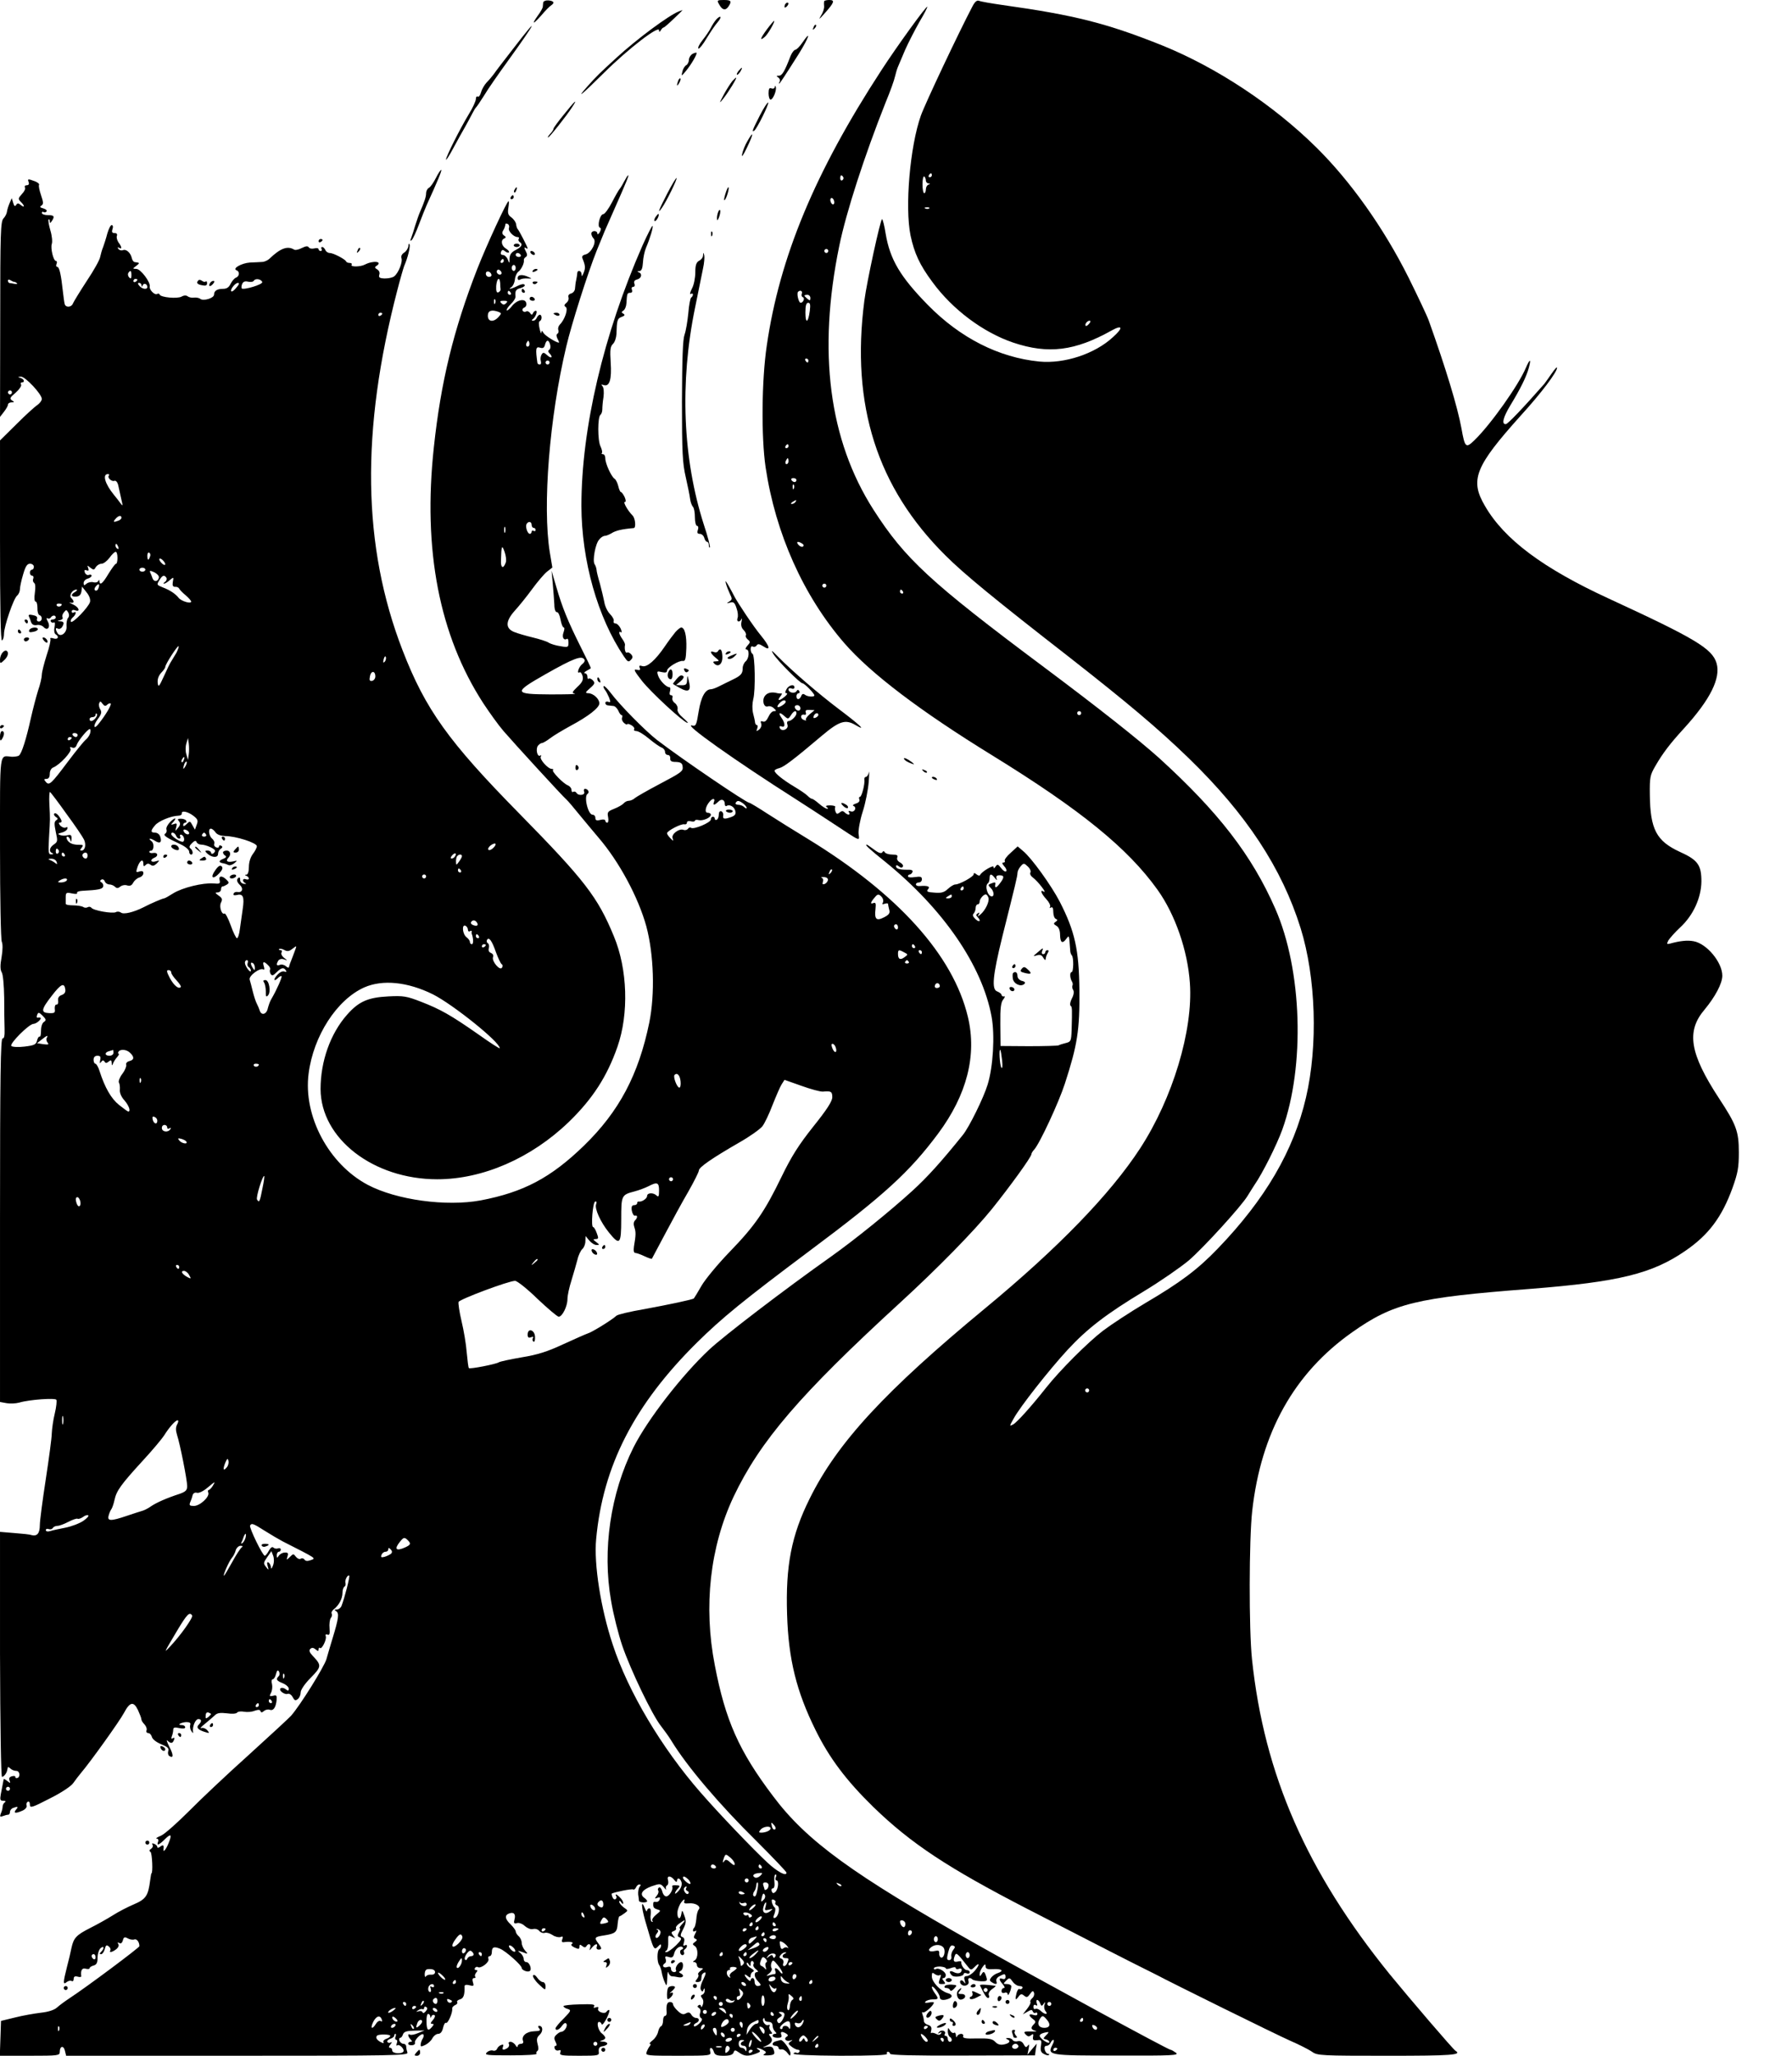 <?xml version="1.0" standalone="no"?>
<!DOCTYPE svg PUBLIC "-//W3C//DTD SVG 20010904//EN"
 "http://www.w3.org/TR/2001/REC-SVG-20010904/DTD/svg10.dtd">
<svg version="1.0" xmlns="http://www.w3.org/2000/svg"
 width="900pt" height="1032pt" viewBox="0 0 900 1032"
 preserveAspectRatio="xMidYMid meet">

<g transform="translate(0,1032) scale(0.1,-0.1)"
fill="#000000" stroke="none">
<path d="M2728 10307 c0 -6 -2 -17 -2 -22 -1 -6 -11 -25 -24 -42 -34 -48 -26
-48 16 -1 20 24 43 47 50 51 19 13 14 22 -13 25 -14 1 -26 -4 -27 -11z"/>
<path d="M3610 10301 c16 -31 32 -36 47 -16 20 29 16 35 -22 35 -32 0 -35 -2
-25 -19z"/>
<path d="M4139 10313 c-1 -5 -1 -16 0 -25 1 -9 -5 -30 -15 -45 -14 -24 -11
-22 15 7 51 57 56 70 26 70 -14 0 -26 -3 -26 -7z"/>
<path d="M4884 10288 c-69 -131 -238 -489 -259 -548 -55 -155 -81 -460 -52
-602 19 -89 46 -148 110 -234 101 -138 255 -253 406 -304 176 -59 310 -42 494
61 56 31 59 13 6 -34 -91 -84 -244 -134 -369 -122 -203 20 -397 118 -560 284
-139 142 -190 228 -212 358 -6 40 -15 73 -18 73 -8 0 -77 -316 -89 -410 -68
-524 64 -938 408 -1279 93 -93 252 -223 616 -506 294 -230 449 -360 604 -510
291 -282 469 -553 563 -854 77 -247 88 -590 27 -851 -62 -267 -205 -511 -443
-758 -102 -106 -188 -170 -363 -273 -76 -45 -172 -108 -213 -139 -77 -59 -215
-197 -285 -285 -76 -96 -147 -175 -167 -186 -19 -10 -19 -9 3 30 33 60 177
243 270 344 100 108 195 181 386 296 81 49 182 119 224 154 75 65 263 271 295
324 9 15 25 40 34 54 41 59 112 201 140 278 115 319 100 802 -35 1109 -118
269 -285 485 -585 758 -103 92 -296 245 -577 455 -572 427 -698 544 -856 790
-224 350 -281 794 -172 1324 35 171 127 454 233 721 23 55 44 114 47 130 4 16
10 38 15 49 5 11 21 49 36 85 16 36 48 98 71 139 24 40 42 75 40 77 -5 5 -152
-198 -230 -318 -334 -512 -512 -940 -576 -1383 -26 -174 -28 -460 -6 -610 50
-334 190 -646 395 -883 132 -152 379 -340 745 -565 443 -273 679 -465 828
-673 89 -124 152 -306 163 -469 17 -237 -87 -580 -250 -830 -150 -230 -412
-500 -775 -800 -505 -417 -746 -677 -885 -959 -91 -183 -121 -336 -113 -581 7
-225 47 -386 143 -580 69 -140 154 -253 290 -386 190 -184 373 -305 774 -512
391 -201 528 -271 575 -294 28 -14 58 -29 68 -34 92 -49 602 -300 671 -331 49
-21 102 -48 117 -59 26 -18 47 -19 378 -19 323 0 375 4 341 25 -13 8 -226 257
-331 385 -416 514 -630 1001 -691 1580 -16 149 -15 604 1 745 44 394 211 692
502 897 207 146 321 174 897 218 443 35 611 76 778 192 115 79 182 168 235
314 27 76 32 102 32 179 0 106 -13 140 -100 272 -147 225 -165 336 -72 445 53
64 89 131 89 170 0 67 -78 161 -144 173 -31 6 -69 2 -119 -12 -16 -4 -17 -2
-8 16 7 11 33 41 60 66 65 60 105 148 106 230 0 83 -18 108 -109 149 -117 54
-148 113 -150 286 -1 88 1 99 28 145 36 63 75 114 144 189 132 145 185 252
163 327 -22 73 -107 124 -541 324 -330 152 -525 297 -622 465 -77 131 -50 198
179 453 104 114 183 219 183 241 0 6 -12 -7 -27 -29 -15 -22 -32 -45 -37 -52
-109 -124 -184 -202 -193 -202 -23 -2 -14 34 23 95 51 84 80 143 92 187 13 47
6 48 -14 2 -36 -87 -178 -287 -259 -365 -43 -42 -48 -37 -65 59 -20 109 -78
300 -164 541 -9 25 -55 122 -101 215 -125 250 -291 484 -464 655 -217 214
-500 401 -774 512 -275 110 -437 152 -803 203 -56 8 -108 17 -117 21 -11 4
-21 -5 -33 -28z m-204 -848 c0 -5 -5 -10 -11 -10 -5 0 -7 5 -4 10 3 6 8 10 11
10 2 0 4 -4 4 -10z m-445 -9 c3 -5 1 -12 -5 -16 -5 -3 -10 1 -10 9 0 18 6 21
15 7z m415 -17 c0 -8 6 -14 13 -15 10 0 10 -2 0 -6 -7 -2 -13 -13 -13 -24 0
-10 -4 -19 -8 -19 -5 0 -9 20 -9 45 0 24 4 42 9 39 4 -3 8 -12 8 -20z m-460
-110 c0 -8 -4 -12 -10 -9 -5 3 -10 13 -10 21 0 8 5 12 10 9 6 -3 10 -13 10
-21z m477 -30 c-3 -3 -12 -4 -19 -1 -8 3 -5 6 6 6 11 1 17 -2 13 -5z m-507
-214 c0 -5 -4 -10 -10 -10 -5 0 -10 5 -10 10 0 6 5 10 10 10 6 0 10 -4 10 -10z
m-133 -214 c-3 -8 -1 -16 5 -18 12 -4 2 -28 -11 -28 -10 0 -21 47 -13 55 11
11 24 4 19 -9z m43 -22 c0 -14 -3 -14 -15 -4 -8 7 -15 14 -15 16 0 2 7 4 15 4
8 0 15 -7 15 -16z m-3 -65 c-8 -61 -22 -66 -22 -8 0 35 4 49 14 49 10 0 12
-10 8 -41z m1403 -64 c-7 -9 -15 -13 -17 -11 -7 7 7 26 19 26 6 0 6 -6 -2 -15z
m-1410 -185 c0 -5 -2 -10 -4 -10 -3 0 -8 5 -11 10 -3 6 -1 10 4 10 6 0 11 -4
11 -10z m-100 -430 c0 -5 -5 -10 -11 -10 -5 0 -7 5 -4 10 3 6 8 10 11 10 2 0
4 -4 4 -10z m0 -75 c0 -8 -4 -15 -10 -15 -5 0 -7 7 -4 15 4 8 8 15 10 15 2 0
4 -7 4 -15z m40 -95 c0 -5 -4 -10 -9 -10 -6 0 -13 5 -16 10 -3 6 1 10 9 10 9
0 16 -4 16 -10z m-13 -42 c-3 -8 -6 -5 -6 6 -1 11 2 17 5 13 3 -3 4 -12 1 -19z
m8 -68 c-3 -5 -12 -10 -18 -10 -7 0 -6 4 3 10 19 12 23 12 15 0z m34 -209 c8
-5 9 -11 3 -15 -5 -3 -15 1 -22 9 -14 16 -3 20 19 6z m121 -211 c0 -5 -4 -10
-10 -10 -5 0 -10 5 -10 10 0 6 5 10 10 10 6 0 10 -4 10 -10z m385 -30 c3 -5 1
-10 -4 -10 -6 0 -11 5 -11 10 0 6 2 10 4 10 3 0 8 -4 11 -10z m895 -610 c0 -5
-4 -10 -10 -10 -5 0 -10 5 -10 10 0 6 5 10 10 10 6 0 10 -4 10 -10z m40 -3400
c0 -5 -4 -10 -10 -10 -5 0 -10 5 -10 10 0 6 5 10 10 10 6 0 10 -4 10 -10z"/>
<path d="M3947 10303 c-4 -3 -7 -11 -7 -17 0 -6 5 -5 12 2 6 6 9 14 7 17 -3 3
-9 2 -12 -2z"/>
<path d="M3410 10263 c-50 -19 -213 -140 -314 -233 -83 -76 -101 -93 -147
-145 -60 -68 -27 -41 85 70 122 121 276 239 276 213 0 -10 2 -10 9 0 4 8 11
14 14 14 3 0 26 20 51 44 26 24 45 44 44 43 -2 0 -10 -3 -18 -6z"/>
<path d="M3598 10223 c-9 -10 -21 -29 -28 -43 -7 -14 -26 -42 -42 -62 -16 -20
-25 -39 -20 -42 4 -2 23 21 41 52 19 31 43 67 54 79 11 13 18 25 15 28 -2 3
-12 -3 -20 -12z"/>
<path d="M3852 10173 c-34 -46 -38 -61 -12 -39 15 11 53 77 48 81 -2 1 -18
-18 -36 -42z"/>
<path d="M4086 10183 c-6 -14 -5 -15 5 -6 7 7 10 15 7 18 -3 3 -9 -2 -12 -12z"/>
<path d="M2580 10079 c-47 -60 -92 -119 -100 -131 -8 -11 -24 -30 -36 -42 -11
-12 -24 -34 -28 -49 -4 -15 -11 -25 -16 -22 -6 3 -10 -2 -10 -12 0 -10 -16
-45 -36 -77 -45 -75 -114 -212 -114 -227 0 -6 17 20 37 58 20 37 47 86 60 108
12 22 28 51 35 65 7 14 15 27 18 30 4 3 22 30 41 60 18 31 72 108 119 173 146
202 163 239 30 66z"/>
<path d="M4029 10105 c-13 -19 -29 -35 -35 -35 -6 0 -17 -15 -24 -32 -29 -76
-42 -98 -58 -98 -14 0 -14 -2 -3 -9 7 -5 10 -14 7 -20 -4 -6 -5 -11 -3 -11 3
0 25 33 99 150 51 82 65 125 17 55z"/>
<path d="M3477 10049 c-9 -6 -17 -19 -17 -29 0 -10 -6 -23 -13 -27 -8 -4 -17
-19 -20 -33 -6 -24 -5 -24 19 5 27 33 57 85 52 90 -2 2 -11 -1 -21 -6z"/>
<path d="M3710 9965 c-7 -9 -11 -17 -9 -20 3 -2 10 5 17 15 14 24 10 26 -8 5z"/>
<path d="M3406 9915 c-9 -26 -7 -32 5 -12 6 10 9 21 6 23 -2 3 -7 -2 -11 -11z"/>
<path d="M3678 9913 c-8 -10 -28 -40 -43 -68 -24 -45 -24 -47 -3 -21 27 34 71
106 65 106 -2 0 -11 -8 -19 -17z"/>
<path d="M3891 9883 c-1 -7 -8 -10 -16 -7 -11 5 -15 -1 -15 -25 0 -17 5 -31
10 -31 13 0 32 49 26 64 -3 7 -5 7 -5 -1z"/>
<path d="M2832 9745 c-29 -35 -52 -67 -52 -71 0 -4 -7 -16 -17 -26 -9 -10 -14
-18 -10 -18 6 0 93 109 121 153 31 47 12 30 -42 -38z"/>
<path d="M3816 9740 c-37 -73 -42 -85 -28 -76 13 8 76 136 70 141 -3 3 -22
-26 -42 -65z"/>
<path d="M3754 9612 c-12 -20 -24 -50 -27 -67 -4 -18 6 -5 24 33 34 70 36 92
3 34z"/>
<path d="M2190 9428 c-12 -24 -28 -47 -36 -51 -8 -4 -14 -17 -14 -27 0 -18 -8
-42 -31 -95 -5 -11 -15 -40 -23 -65 -7 -25 -17 -54 -21 -65 -6 -14 -5 -17 3
-10 6 6 22 40 36 78 14 37 32 82 40 100 53 116 76 171 72 174 -2 2 -14 -15
-26 -39z"/>
<path d="M3134 9408 c-9 -18 -20 -35 -23 -38 -3 -3 -20 -32 -37 -65 -17 -33
-37 -60 -44 -60 -17 0 -32 -63 -17 -68 7 -2 6 -10 -1 -23 -6 -10 -12 -13 -12
-6 0 16 -30 16 -30 -1 0 -7 5 -18 11 -24 17 -17 -11 -72 -39 -80 -17 -4 -21
-10 -16 -22 14 -34 15 -47 5 -71 -7 -18 -10 -20 -10 -7 -1 19 -21 24 -22 5 0
-7 -3 -22 -5 -33 -3 -11 -5 -30 -6 -42 0 -12 -9 -23 -19 -26 -12 -3 -17 -11
-14 -19 3 -8 -1 -21 -10 -28 -12 -10 -13 -15 -4 -21 14 -8 -4 -63 -29 -88 -7
-7 -11 -20 -8 -27 3 -7 1 -16 -4 -19 -7 -4 -6 -13 0 -26 6 -10 9 -19 7 -19
-14 0 -68 34 -77 48 -8 14 -10 14 -11 2 0 -8 -5 1 -9 20 -5 21 -5 36 1 38 12
5 12 32 0 32 -5 0 -11 -7 -15 -15 -3 -8 -11 -15 -18 -15 -9 0 -9 3 -2 8 14 10
26 42 15 42 -5 0 -12 -6 -14 -12 -4 -10 -8 -10 -15 1 -5 7 -14 11 -20 7 -6 -3
-13 -2 -17 4 -3 6 0 13 8 16 8 3 13 13 10 23 -6 25 -48 16 -73 -17 -11 -14
-23 -23 -25 -20 -3 3 6 17 20 31 15 14 25 31 24 39 -3 28 2 36 26 42 14 4 23
11 20 16 -4 6 -17 4 -35 -5 -31 -16 -54 -20 -31 -6 7 5 15 21 17 37 1 16 9 33
16 39 16 11 32 45 29 59 -1 5 3 12 10 16 8 6 8 13 -1 30 -8 15 -8 20 -1 16 6
-4 11 -5 11 -3 0 7 -43 90 -50 97 -3 3 -7 14 -8 25 -2 11 -13 26 -24 34 -16
11 -19 21 -15 47 3 19 4 34 1 34 -8 0 -110 -220 -157 -340 -119 -305 -183
-567 -218 -895 -56 -515 27 -944 248 -1285 31 -47 76 -110 102 -140 49 -57
297 -328 317 -345 6 -5 35 -39 64 -75 29 -36 73 -87 96 -115 104 -121 200
-300 240 -445 38 -142 44 -339 15 -483 -54 -263 -152 -447 -328 -618 -167
-162 -304 -234 -519 -275 -173 -32 -423 2 -567 78 -196 104 -325 345 -297 559
24 188 141 370 279 432 93 41 219 28 346 -35 102 -52 335 -239 335 -270 0 -4
-48 27 -107 69 -139 97 -190 126 -288 164 -72 28 -88 31 -165 27 -102 -5 -149
-26 -207 -92 -84 -95 -133 -234 -133 -373 1 -249 265 -453 586 -453 229 0 472
106 660 287 120 116 193 229 245 378 58 166 51 390 -18 555 -81 197 -147 282
-476 617 -354 360 -470 521 -585 818 -202 522 -211 1101 -26 1810 14 55 30
109 34 120 19 43 31 96 27 108 -3 6 -6 3 -6 -8 -1 -11 -10 -26 -21 -33 -11 -7
-17 -18 -14 -27 8 -19 -15 -76 -36 -92 -8 -7 -30 -11 -48 -11 -26 1 -31 5 -27
19 4 10 -1 21 -11 27 -11 6 -13 11 -5 16 37 23 -13 30 -56 8 -22 -12 -75 -13
-67 -1 3 5 -1 9 -10 9 -8 0 -16 3 -18 8 -5 11 -64 42 -82 42 -9 0 -19 7 -22
15 -4 8 -10 15 -16 15 -5 0 -6 -4 -3 -10 3 -5 1 -10 -4 -10 -6 0 -11 4 -11 9
0 5 -9 7 -21 4 -12 -3 -24 -1 -28 5 -5 8 -15 7 -35 -3 -15 -8 -33 -12 -39 -8
-33 20 -69 7 -125 -47 -8 -7 -24 -15 -36 -15 -11 -1 -39 -2 -61 -3 -42 -3 -90
-30 -67 -39 17 -6 15 -30 -3 -37 -8 -3 -20 -17 -27 -31 -8 -17 -19 -25 -37
-25 -31 0 -46 -10 -46 -29 0 -18 -54 -34 -70 -21 -6 5 -20 7 -30 6 -11 -2 -25
1 -32 6 -7 6 -19 6 -31 -1 -22 -12 -105 -4 -110 10 -2 5 -8 7 -13 3 -12 -7
-41 22 -37 38 4 22 -46 88 -67 88 -20 1 -20 1 -1 15 19 15 19 16 -6 19 -7 0
-14 10 -16 20 -6 27 -28 47 -45 40 -8 -3 -18 0 -23 7 -4 8 -3 10 4 5 16 -10
14 5 -3 27 -7 11 -11 25 -8 33 3 9 -1 14 -12 14 -12 0 -15 5 -10 20 4 11 2 20
-4 20 -6 0 -15 -19 -22 -42 -6 -24 -16 -54 -21 -68 -6 -14 -12 -36 -15 -50 -2
-14 -32 -68 -67 -120 -34 -52 -65 -103 -69 -112 -7 -21 -36 -24 -42 -5 -2 6
-6 35 -9 62 -9 84 -18 125 -28 125 -6 0 -8 7 -4 15 3 8 2 15 -3 15 -13 0 -28
64 -21 85 4 11 1 42 -7 68 -8 27 -12 52 -9 55 3 3 6 -1 6 -9 0 -11 2 -11 10 1
16 24 12 30 -20 30 -16 0 -30 5 -30 11 0 5 4 8 9 4 5 -3 12 -1 15 4 3 5 -4 11
-17 15 -16 4 -19 8 -9 14 11 7 10 17 -2 52 -8 24 -13 47 -10 52 3 4 -7 13 -21
18 -35 13 -38 13 -31 -5 3 -9 0 -15 -10 -15 -8 0 -12 -5 -9 -11 4 -6 -3 -21
-15 -33 -19 -21 -20 -25 -6 -39 21 -20 21 -33 0 -16 -12 10 -17 10 -23 0 -6
-9 -10 -6 -15 11 l-7 23 -11 -25 c-6 -14 -12 -33 -13 -42 -1 -10 -9 -26 -18
-35 -14 -16 -16 -74 -16 -507 l-1 -489 20 26 c11 14 20 30 20 36 0 6 8 11 18
11 15 0 15 2 2 10 -13 9 -10 15 19 39 18 16 30 34 27 40 -4 6 -2 11 3 11 18 0
12 18 -7 23 -14 4 -14 5 3 6 22 1 105 -88 105 -112 0 -8 -10 -21 -22 -30 -13
-8 -60 -51 -105 -96 l-83 -82 0 -505 c0 -334 3 -503 10 -499 6 3 10 18 10 33
0 37 48 178 66 192 8 7 14 21 14 32 0 11 7 44 16 74 12 41 20 54 35 54 10 0
19 -7 19 -15 0 -8 -4 -15 -10 -15 -5 0 -10 -7 -10 -15 0 -8 5 -15 11 -15 6 0
9 -7 6 -15 -4 -8 -1 -17 4 -21 7 -4 8 -23 4 -50 -4 -27 -2 -44 4 -44 5 0 9
-14 9 -32 -1 -18 4 -34 10 -36 17 -5 15 -32 -3 -32 -8 0 -12 6 -9 14 3 9 -4
15 -21 18 -17 4 -24 2 -20 -6 3 -6 8 -19 11 -29 5 -13 14 -17 28 -15 12 3 28
-2 35 -10 20 -21 36 0 21 28 -7 13 -8 20 -2 16 6 -3 13 -2 17 4 8 13 25 13 25
0 0 -5 -7 -10 -16 -10 -8 0 -12 -5 -9 -10 4 -6 11 -8 16 -5 5 4 6 -7 3 -23 -4
-17 -1 -32 5 -36 20 -12 12 -28 -10 -21 -12 4 -19 3 -16 -2 3 -5 -5 -42 -19
-83 -13 -41 -24 -85 -24 -97 0 -13 -8 -49 -19 -80 -10 -32 -26 -94 -36 -138
-23 -104 -46 -178 -60 -188 -5 -4 -21 -6 -35 -6 -65 4 -60 46 -60 -457 0 -250
4 -463 9 -472 5 -10 5 -41 -1 -76 -8 -43 -7 -65 1 -78 6 -10 11 -63 12 -126 0
-59 1 -129 2 -157 1 -35 -2 -49 -10 -48 -10 2 -13 -185 -13 -911 l0 -914 33
-6 c17 -3 46 -2 64 3 50 15 180 24 186 14 3 -5 0 -36 -8 -69 -8 -32 -14 -77
-15 -99 0 -22 -14 -125 -30 -230 -16 -104 -30 -209 -30 -231 0 -42 -14 -58
-43 -50 -6 3 -45 7 -85 10 l-72 6 0 -615 c1 -356 5 -615 10 -615 9 0 23 18 26
33 1 4 2 10 3 14 0 4 6 2 13 -5 7 -7 20 -12 30 -12 19 0 21 -34 3 -36 -6 -1
-9 2 -8 6 1 4 -6 6 -17 3 -12 -3 -17 -10 -12 -21 5 -15 4 -15 -11 -3 -9 7 -18
12 -18 10 -1 -2 -3 -13 -5 -24 -2 -11 -7 -35 -10 -52 -5 -28 -3 -33 12 -33 12
0 15 -3 8 -8 -6 -4 -11 -14 -11 -22 0 -8 -4 -24 -9 -34 -6 -16 -4 -18 10 -13
10 4 22 7 27 7 5 0 9 6 9 14 0 8 7 17 16 20 24 9 28 7 14 -9 -15 -18 -1 -20
34 -4 13 6 22 17 20 24 -3 7 -1 16 5 20 7 3 11 -2 11 -14 0 -19 10 -16 101 31
60 30 107 62 117 77 10 14 27 37 39 51 47 55 193 259 215 300 30 57 49 61 71
15 9 -20 17 -40 17 -46 0 -6 7 -17 16 -26 8 -9 13 -22 10 -29 -3 -8 1 -14 8
-14 8 0 16 -9 19 -20 3 -11 22 -26 46 -36 32 -13 40 -20 36 -34 -3 -10 -1 -21
5 -25 22 -14 22 5 0 47 -12 24 -16 37 -9 30 17 -16 26 -15 33 4 4 10 2 13 -6
8 -8 -5 -9 -2 -5 10 4 10 7 24 7 33 0 11 7 13 30 8 19 -4 30 -3 30 4 0 6 -7
11 -17 11 -26 0 -6 13 22 15 18 0 24 -4 20 -15 -2 -8 0 -22 6 -30 9 -13 10
-13 8 0 -2 26 13 60 27 60 17 0 18 -12 2 -28 -14 -14 -4 -26 32 -37 22 -7 24
-6 11 9 -8 9 -21 14 -30 11 -9 -3 0 7 19 22 19 16 42 35 50 43 11 11 27 13 60
9 26 -4 48 -2 51 4 4 5 19 7 35 4 15 -3 39 -1 53 5 18 6 27 6 29 -2 3 -8 8 -8
18 1 7 6 20 9 28 6 18 -7 31 10 35 47 2 25 0 28 -18 23 -18 -4 -19 -2 -10 15
6 11 8 31 5 44 -4 13 -2 24 4 24 5 0 13 12 16 26 5 19 9 22 15 13 4 -8 4 -18
-1 -23 -16 -16 -12 -23 20 -36 17 -7 30 -19 30 -27 0 -12 -3 -13 -15 -3 -8 6
-19 9 -25 5 -14 -9 19 -35 36 -28 7 2 18 -5 24 -17 9 -17 14 -19 26 -9 8 6 14
21 14 33 0 13 21 44 51 74 54 55 55 62 9 110 -16 17 -19 27 -12 34 8 8 16 7
27 -2 12 -10 15 -10 15 0 0 8 3 10 7 7 9 -9 35 44 29 59 -3 8 0 11 9 8 10 -4
12 4 10 32 -2 21 1 44 6 51 6 7 8 17 5 22 -4 5 2 16 11 23 25 19 43 53 43 82
0 14 4 27 10 31 5 3 7 11 5 18 -5 13 11 44 19 37 4 -5 -24 -114 -39 -152 -4
-10 -15 -18 -24 -18 -13 0 -13 -2 -2 -9 15 -10 11 -38 -19 -136 -10 -33 -24
-80 -31 -105 -12 -39 -131 -231 -178 -284 -9 -10 -104 -98 -211 -195 -107 -96
-243 -224 -301 -283 -59 -59 -122 -115 -140 -123 -19 -8 -29 -14 -22 -15 7 0
10 -7 7 -15 -9 -22 4 -18 33 11 32 32 38 26 19 -20 -13 -32 -28 -49 -25 -28 3
19 -2 23 -16 12 -9 -7 -15 -8 -15 -2 0 5 -7 13 -16 16 -9 4 -13 2 -8 -5 4 -6
0 -15 -7 -20 -10 -6 -11 -11 -3 -16 8 -6 13 -108 4 -108 -1 0 -3 -16 -6 -35
-10 -77 -21 -94 -82 -120 -31 -13 -79 -38 -107 -56 -27 -17 -77 -45 -111 -62
-71 -36 -84 -50 -95 -100 -4 -20 -14 -64 -23 -97 -20 -79 -20 -91 -1 -75 8 6
19 9 25 5 5 -3 10 1 10 11 0 11 6 15 20 11 10 -3 19 -2 18 2 -4 30 4 43 22 38
11 -3 20 -2 20 3 0 4 9 10 20 13 15 4 20 14 20 40 0 19 7 40 15 47 18 15 20
-1 3 -18 -9 -9 -9 -12 0 -12 6 0 14 11 18 25 5 20 9 23 20 14 8 -6 11 -15 8
-20 -8 -13 9 -10 30 6 10 8 15 19 10 26 -5 8 -3 10 5 5 8 -5 14 0 18 13 4 17
9 19 25 10 11 -6 26 -8 33 -5 12 4 25 -13 25 -34 0 -7 -262 -203 -352 -262
-23 -15 -51 -36 -62 -46 -13 -12 -43 -22 -81 -26 -33 -4 -91 -14 -130 -24
l-70 -17 -3 -88 -3 -87 151 0 c142 0 150 1 150 19 0 30 19 35 26 6 l6 -25 860
0 c780 0 860 1 854 16 -3 9 -6 22 -6 30 0 8 -6 14 -14 14 -8 0 -16 7 -20 15
-3 8 -1 15 4 15 5 0 11 8 14 18 5 13 18 17 57 18 l51 1 -32 -13 c-18 -8 -36
-11 -41 -8 -13 8 -11 -10 3 -24 9 -9 9 -12 0 -12 -7 0 -12 -4 -12 -9 0 -6 9
-9 19 -8 10 0 17 6 15 12 -5 13 33 51 42 42 3 -3 2 -12 -2 -19 -5 -7 -10 -20
-11 -29 -2 -14 1 -15 22 -5 13 6 30 21 36 33 7 13 20 23 30 23 11 0 20 11 24
30 4 17 10 28 15 25 9 -5 34 52 31 71 -1 7 6 14 14 18 9 3 14 10 11 15 -3 5 3
11 14 14 18 5 24 22 23 64 -1 9 8 11 24 7 22 -6 24 -4 18 15 -4 14 -2 21 6 21
7 0 9 3 6 7 -4 3 -2 12 4 20 9 10 8 13 0 13 -7 0 -9 5 -6 10 4 6 10 8 15 5 15
-9 59 25 53 41 -3 8 0 14 6 14 6 0 11 9 11 19 0 27 10 31 42 18 30 -13 108
-83 108 -96 0 -11 29 -23 40 -16 13 8 -1 45 -16 45 -8 0 -14 7 -14 16 0 9 -8
23 -17 30 -16 12 -14 13 12 4 28 -11 28 -10 12 8 -9 10 -17 28 -17 39 0 11 -7
26 -15 33 -8 7 -15 18 -15 24 0 6 -12 22 -25 35 -29 27 -32 46 -9 55 24 9 35
-2 28 -29 -5 -19 -3 -23 13 -19 10 3 28 -4 39 -15 13 -11 30 -18 41 -15 11 3
25 -1 32 -10 7 -8 19 -12 27 -9 8 3 25 -2 39 -11 13 -9 31 -13 40 -10 11 5 14
2 9 -11 -5 -11 -2 -16 7 -15 29 5 54 0 42 -8 -8 -5 -3 -11 13 -19 20 -9 24 -8
24 4 0 12 3 13 14 4 10 -8 16 -9 21 -1 10 17 25 11 19 -7 -5 -17 -5 -17 9 0
17 20 31 23 24 4 -3 -8 1 -14 9 -14 18 0 17 7 -1 31 -22 29 -19 33 28 40 58 9
66 16 69 59 2 20 6 37 9 37 3 0 14 7 25 15 19 14 19 14 -4 30 -12 9 -22 22
-22 28 0 7 4 6 10 -3 6 -9 10 -10 10 -3 0 6 -7 19 -16 27 -17 18 -28 21 -19 7
3 -5 1 -12 -4 -15 -5 -3 -12 1 -15 10 -4 9 -5 18 -4 18 15 8 101 25 108 21 4
-3 10 2 14 10 3 8 11 15 17 15 8 0 8 -4 1 -12 -5 -7 -8 -24 -7 -38 2 -14 4
-28 4 -32 1 -10 41 -11 41 -2 0 4 -7 12 -16 18 -23 18 -8 40 39 57 41 14 44
14 61 -5 9 -12 15 -16 11 -9 -3 6 -1 15 5 18 6 4 8 15 5 26 -8 24 13 25 31 2
8 -11 13 -13 14 -5 0 19 17 14 23 -8 3 -11 -3 -29 -14 -41 -10 -12 -19 -18
-19 -14 0 5 6 16 14 24 13 14 12 16 -10 17 -13 1 -21 -2 -18 -7 7 -13 -15 -49
-30 -49 -8 0 -17 11 -20 25 -4 14 -11 23 -16 20 -6 -4 -8 -11 -4 -16 3 -5 0
-17 -8 -26 -11 -14 -11 -16 4 -10 12 4 15 2 11 -9 -3 -8 -11 -13 -18 -12 -8 2
-14 0 -14 -4 -2 -22 1 -27 19 -33 20 -6 20 -7 -5 -27 -14 -11 -22 -24 -19 -30
4 -6 3 -8 -3 -5 -5 3 -8 20 -5 37 2 18 0 30 -7 30 -6 0 -11 -6 -12 -12 0 -7
-5 -2 -10 11 -20 50 -19 11 1 -60 45 -155 43 -152 68 -127 9 9 12 9 12 1 0 -7
-4 -14 -9 -18 -12 -7 -12 -66 0 -80 4 -6 10 -22 12 -35 2 -14 9 -36 15 -50 10
-23 11 -22 13 20 1 25 3 37 6 28 2 -10 10 -18 16 -19 7 0 22 -2 35 -5 23 -4
31 10 10 20 -10 5 -10 7 0 12 14 6 17 44 3 44 -14 0 -33 -28 -26 -40 3 -5 -1
-10 -9 -10 -9 0 -16 7 -16 16 0 11 -6 14 -20 9 -20 -6 -28 9 -10 20 5 3 6 13
3 21 -5 13 -1 15 15 10 17 -6 23 -2 28 18 6 25 31 42 43 30 3 -4 1 -9 -6 -11
-7 -2 -9 -11 -6 -19 3 -7 9 -11 14 -8 5 3 7 9 4 14 -3 5 -1 11 5 15 5 3 10 11
10 16 0 6 -5 7 -11 3 -8 -4 -9 0 -4 15 4 14 2 23 -8 27 -12 4 -11 11 4 40 15
29 16 41 6 67 -10 29 -12 30 -15 10 -5 -33 -21 -28 -20 6 1 16 10 39 20 52 12
15 18 18 15 7 -4 -12 0 -15 21 -13 34 4 65 -15 51 -31 -6 -7 -11 -28 -12 -48
-2 -19 -6 -38 -10 -42 -11 -12 -8 -26 4 -18 8 5 8 1 0 -14 -8 -15 -8 -22 2
-25 9 -4 8 -8 -3 -16 -13 -9 -13 -12 -1 -20 18 -11 18 -61 0 -72 -10 -6 -11
-9 -1 -9 6 0 12 -7 12 -15 0 -8 8 -15 18 -15 16 -1 16 -1 0 -14 -10 -7 -15
-16 -11 -19 3 -4 0 -13 -7 -22 -10 -12 -10 -15 4 -15 9 0 17 5 17 10 1 6 2 15
3 22 0 6 7 13 14 16 9 3 7 -8 -6 -35 -12 -23 -17 -45 -12 -52 6 -11 9 -11 13
0 4 10 6 9 6 -3 1 -9 -5 -18 -11 -21 -10 -3 -10 -7 -2 -18 7 -8 8 -22 3 -34
-4 -11 -8 -14 -8 -7 -1 7 -6 10 -12 6 -8 -5 -7 -9 1 -14 8 -5 10 -15 6 -26 -4
-9 -2 -21 5 -25 8 -4 5 -13 -9 -27 -12 -12 -24 -17 -27 -13 -2 5 2 11 10 15
19 7 20 26 0 26 -7 0 -18 7 -23 16 -7 12 -14 14 -27 7 -13 -8 -23 -5 -41 12
-13 12 -24 27 -24 34 0 6 -7 11 -15 11 -15 0 -20 -16 -17 -52 1 -10 -3 -18 -8
-18 -6 0 -10 -11 -10 -24 0 -13 -5 -26 -10 -28 -6 -2 -12 -14 -15 -28 -3 -14
-15 -33 -27 -42 -13 -10 -19 -18 -14 -18 5 0 4 -6 -1 -12 -6 -7 -13 -21 -16
-31 -6 -16 6 -17 159 -17 161 0 166 1 161 20 -7 26 10 26 18 0 5 -16 15 -20
50 -20 30 0 45 5 49 16 5 14 8 14 28 0 26 -19 46 -20 85 -5 22 8 24 12 13 19
-21 13 -3 12 22 -1 17 -9 18 -13 7 -20 -10 -6 -4 -8 19 -7 33 2 36 6 26 32 -4
11 -14 14 -33 11 -23 -5 -24 -4 -5 4 30 13 38 29 24 46 -10 12 -10 15 0 15 10
0 10 3 0 15 -6 8 -9 19 -5 24 3 6 0 8 -8 5 -14 -5 -33 24 -22 34 3 3 5 0 5 -6
0 -7 9 -12 20 -12 13 0 20 -7 20 -18 0 -10 5 -23 12 -30 9 -9 9 -12 0 -12 -7
0 -12 -4 -12 -10 0 -5 11 -10 25 -10 18 0 23 4 19 15 -7 17 4 19 25 6 9 -6 10
-11 2 -15 -17 -11 -3 -26 17 -20 14 5 15 4 2 -5 -13 -9 -12 -12 5 -25 11 -9
26 -16 33 -16 7 0 10 -5 7 -10 -4 -6 -10 -8 -15 -5 -5 3 -11 1 -15 -4 -3 -6
84 -10 235 -11 162 0 239 3 235 10 -3 5 -1 10 4 10 6 0 11 -5 11 -10 0 -7 125
-10 364 -9 l364 1 4 30 5 29 -24 -28 -23 -28 6 30 c4 21 3 26 -4 16 -8 -11
-12 -10 -21 7 -7 13 -17 18 -30 15 -10 -3 -22 0 -25 6 -4 6 -15 11 -24 10 -11
0 -12 -3 -4 -6 20 -8 13 -20 -15 -26 -19 -4 -33 0 -45 13 -14 15 -31 18 -91
17 -56 -2 -73 1 -70 11 3 6 -2 12 -10 12 -8 0 -18 -6 -20 -12 -3 -8 -6 -5 -6
5 -1 10 -5 16 -10 12 -6 -3 -14 3 -20 12 -9 16 -10 16 -11 -4 0 -12 5 -25 10
-28 6 -3 10 -10 10 -16 0 -5 -4 -9 -10 -9 -5 0 -10 7 -10 15 0 8 -5 15 -11 15
-5 0 -8 4 -4 9 9 15 -16 24 -28 11 -9 -10 -9 -11 2 -5 9 5 12 4 7 -3 -5 -8
-13 -9 -25 -2 -10 5 -21 7 -24 4 -3 -3 -3 3 0 14 3 14 -1 22 -16 27 -12 3 -21
12 -21 20 0 7 -3 22 -7 32 -3 10 -3 15 2 11 7 -7 55 35 55 49 0 3 -12 3 -26 0
-17 -3 -22 -1 -16 5 6 6 22 11 36 11 30 -1 31 4 11 31 -8 11 -15 25 -15 30 1
16 40 -34 40 -50 0 -15 18 -18 44 -8 23 9 20 22 -6 29 -36 11 -78 56 -78 83 0
20 2 22 15 12 8 -6 19 -9 25 -5 7 4 7 -2 0 -19 -8 -23 -7 -26 11 -26 18 0 19
2 9 15 -9 10 -9 15 -1 15 6 0 11 7 11 15 0 17 -36 39 -50 30 -6 -3 -10 -2 -10
4 0 5 14 9 30 9 17 -1 30 -5 30 -9 0 -5 11 -4 25 1 16 6 25 6 25 0 0 -5 7 -7
15 -4 8 4 15 1 15 -4 0 -18 -19 -23 -40 -12 -21 11 -27 1 -9 -17 11 -11 59 -5
59 8 0 5 7 6 15 3 8 -4 15 -1 15 5 0 6 -6 11 -14 11 -13 0 -31 27 -28 41 1 4
-8 5 -18 2 -21 -5 -25 4 -14 31 6 16 13 10 62 -53 17 -22 19 -23 36 -6 26 27
28 13 2 -18 -13 -15 -31 -27 -40 -27 -13 0 -16 -6 -11 -22 5 -18 4 -19 -4 -8
-5 8 -13 11 -17 7 -4 -4 -3 -12 3 -18 16 -16 44 -3 37 16 -6 15 7 21 20 8 4
-4 23 -8 42 -9 30 -1 34 2 28 20 -9 30 -14 33 -24 16 -8 -13 -10 -13 -10 1 0
8 7 24 15 35 12 16 14 16 15 3 0 -13 9 -16 40 -14 42 2 54 -9 21 -20 -11 -3
-25 -13 -32 -21 -10 -13 -10 -17 2 -25 21 -13 29 -11 23 5 -3 8 3 19 15 25 26
14 31 14 31 -4 0 -9 -6 -12 -15 -9 -20 8 -19 -5 2 -28 9 -11 11 -18 5 -18 -7
0 -12 -7 -12 -15 0 -9 6 -12 15 -9 9 4 15 0 16 -7 0 -16 17 19 18 39 1 6 -9
12 -21 12 -21 0 -21 1 -5 17 16 16 18 16 33 -5 8 -12 24 -22 35 -22 11 0 17
-5 14 -10 -4 -6 -10 -8 -15 -5 -4 3 -10 -5 -14 -18 -9 -35 -7 -42 8 -22 11 16
17 17 29 7 13 -11 18 -9 30 8 12 17 16 18 20 6 3 -8 -1 -20 -8 -26 -8 -7 -13
-16 -10 -20 3 -4 -5 -20 -17 -35 l-21 -27 23 13 c18 11 24 11 27 1 3 -6 9 -10
14 -6 5 3 9 0 9 -6 0 -7 -8 -9 -20 -5 -25 8 -26 -3 -2 -21 14 -10 15 -15 5
-25 -18 -18 -16 -27 5 -33 11 -3 8 -5 -8 -4 -49 1 -52 -1 -38 -16 10 -10 16
-11 26 -3 11 9 13 7 10 -9 -2 -15 2 -18 21 -16 21 3 23 1 19 -28 -4 -23 0 -34
15 -41 10 -6 21 -8 25 -5 3 3 1 6 -5 6 -6 0 -13 9 -16 20 -3 13 0 20 9 20 8 0
17 7 20 15 4 8 10 15 14 15 5 0 3 -12 -5 -26 -26 -52 -18 -53 326 -53 279 -1
312 1 295 14 -11 8 -23 15 -27 15 -12 0 -641 342 -975 530 -621 350 -854 519
-1022 744 -171 226 -239 380 -292 656 -58 297 -24 595 94 846 133 280 335 515
836 974 190 174 371 359 461 470 90 112 199 262 199 276 0 4 6 15 14 23 28 31
124 238 154 331 63 194 75 269 73 470 -2 203 -23 296 -99 444 -42 81 -142 220
-184 254 l-27 23 -35 -32 c-20 -17 -33 -36 -30 -40 3 -5 0 -9 -7 -9 -8 0 -6
-6 4 -18 10 -10 14 -22 10 -26 -4 -4 -15 3 -25 16 -15 20 -19 21 -28 8 -7 -11
-10 -11 -10 -2 0 12 -61 -24 -68 -41 -2 -4 -10 -3 -18 4 -10 8 -14 8 -14 0 0
-12 -71 -51 -92 -51 -8 0 -24 -10 -37 -22 -19 -18 -33 -22 -68 -19 -36 2 -42
6 -32 17 12 14 -1 19 -43 16 -10 -1 -18 3 -18 8 0 6 7 10 15 10 8 0 15 7 15
16 0 13 -7 15 -35 11 -19 -3 -35 -2 -35 4 0 5 4 9 9 9 5 0 11 6 14 13 3 8 -6
12 -27 11 -39 0 -56 5 -56 18 0 6 6 6 14 -1 9 -8 16 -8 20 -2 4 6 -2 15 -13
21 -12 6 -18 16 -15 25 5 11 -1 15 -24 15 -17 0 -34 5 -38 11 -5 8 -8 8 -13 0
-5 -7 -19 -3 -41 14 -19 14 -35 25 -37 25 -11 0 8 -18 95 -88 289 -235 485
-519 532 -776 17 -93 8 -251 -20 -341 -20 -66 -93 -214 -124 -252 -107 -133
-178 -212 -255 -282 -111 -101 -286 -243 -410 -331 -236 -167 -534 -395 -609
-465 -137 -128 -309 -350 -380 -490 -116 -231 -158 -516 -113 -771 11 -67 37
-169 56 -225 43 -125 151 -349 194 -403 17 -22 41 -55 53 -75 78 -128 240
-319 428 -504 82 -82 150 -153 150 -158 0 -20 -45 4 -95 50 -73 68 -240 242
-336 352 -196 224 -365 508 -442 744 -60 181 -95 403 -83 529 34 368 192 675
506 986 127 125 231 210 565 460 377 281 503 397 647 590 144 194 195 392 149
585 -74 310 -352 618 -806 895 -66 40 -157 97 -202 126 -46 30 -86 54 -90 54
-15 0 -339 220 -463 315 -58 45 -186 174 -234 238 -16 21 -31 35 -34 33 -3 -3
0 -11 6 -19 6 -7 15 -25 21 -39 8 -22 8 -26 -4 -21 -8 3 -15 0 -15 -6 0 -6 6
-12 13 -12 6 -1 19 -2 27 -3 8 0 19 -11 25 -23 5 -13 13 -23 17 -23 4 0 5 -6
2 -13 -3 -8 2 -20 11 -27 8 -7 15 -9 15 -6 0 4 9 2 20 -4 11 -6 18 -15 15 -21
-4 -5 2 -9 11 -9 10 0 38 -17 63 -38 25 -21 54 -41 64 -45 9 -3 17 -13 17 -22
0 -8 6 -15 14 -15 8 0 13 -8 12 -17 -1 -14 7 -18 29 -18 23 -1 31 -6 33 -21 4
-26 -2 -30 -123 -94 -55 -29 -107 -59 -116 -66 -8 -8 -23 -14 -31 -14 -9 0
-20 -6 -26 -13 -6 -7 -27 -19 -47 -27 -33 -13 -36 -17 -31 -42 3 -15 1 -28 -4
-28 -6 0 -10 5 -10 10 0 6 -11 8 -25 4 -19 -5 -25 -2 -25 10 0 9 -6 16 -14 16
-23 0 -45 93 -25 105 11 7 2 25 -13 25 -5 0 -8 -7 -4 -15 6 -17 -29 -22 -39
-5 -4 6 -11 8 -16 5 -5 -4 -9 1 -9 10 0 8 -8 18 -17 22 -23 8 -83 70 -76 77 4
3 1 6 -6 6 -19 0 -63 49 -55 62 4 6 3 8 -3 5 -15 -9 -24 34 -11 50 6 7 15 13
20 13 5 0 24 11 41 24 18 14 64 41 102 62 90 48 145 91 145 113 0 23 -31 51
-56 51 -16 1 -15 4 9 25 25 22 26 27 14 40 -8 8 -17 11 -21 8 -3 -4 -6 1 -6
10 0 10 -6 17 -12 17 -7 0 -4 6 7 12 11 6 21 12 22 13 2 1 -21 49 -50 106 -66
132 -93 199 -123 302 l-24 82 6 -65 c3 -36 7 -83 8 -105 0 -24 6 -39 13 -38 6
1 14 -15 18 -37 4 -22 11 -40 16 -40 5 0 4 -11 -1 -25 -9 -24 1 -42 18 -32 4
3 7 -6 7 -19 0 -23 -2 -25 -40 -18 -22 3 -49 11 -60 18 -11 7 -47 18 -80 26
-33 8 -75 20 -92 27 -46 18 -45 55 3 108 20 22 59 70 86 107 27 37 61 77 75
88 l27 21 -13 77 c-37 231 -2 676 83 1033 26 111 108 369 152 479 40 99 40 99
85 200 70 158 78 180 74 180 -3 0 -12 -15 -21 -32z m-578 -233 c-5 -15 24 -45
43 -45 7 0 10 -4 6 -9 -3 -5 -1 -12 5 -16 17 -11 11 -24 -20 -40 -22 -11 -30
-23 -31 -43 0 -26 -1 -26 -9 -4 -5 12 -16 22 -24 22 -10 0 -13 6 -10 15 5 12
9 13 20 4 8 -7 17 -9 20 -6 3 3 -3 12 -15 19 -23 14 -28 43 -8 51 9 4 9 8 -2
15 -9 6 -10 15 -5 23 5 8 9 17 10 22 1 4 2 10 3 13 0 3 6 2 12 -1 6 -4 8 -13
5 -20z m59 -135 c3 -5 -1 -10 -9 -10 -9 0 -16 5 -16 10 0 6 4 10 9 10 6 0 13
-4 16 -10z m-85 -30 c0 -5 -5 -10 -11 -10 -5 0 -7 5 -4 10 3 6 8 10 11 10 2 0
4 -4 4 -10z m60 -35 c0 -8 -4 -15 -10 -15 -5 0 -10 7 -10 15 0 8 5 15 10 15 6
0 10 -7 10 -15z m-73 -31 c-9 -9 -28 6 -21 18 4 6 10 6 17 -1 6 -6 8 -13 4
-17z m-1857 -6 c0 -16 -3 -19 -11 -11 -6 6 -8 16 -5 22 11 17 16 13 16 -11z
m1808 4 c2 -7 -3 -12 -12 -12 -9 0 -16 7 -16 16 0 17 22 14 28 -4z m-2396 -37
c3 0 9 -3 13 -7 4 -3 -1 -5 -12 -3 -10 2 -21 4 -25 4 -5 1 -8 6 -8 12 0 6 5 7
13 2 6 -4 15 -8 19 -8z m618 11 c0 -3 -4 -8 -10 -11 -5 -3 -10 -1 -10 4 0 6 5
11 10 11 6 0 10 -2 10 -4z m627 -12 c4 -12 -93 -41 -103 -32 -2 3 -2 13 2 22
5 12 14 16 30 12 12 -3 26 -1 29 5 8 13 37 8 42 -7z m1195 -4 c0 -11 1 -25 2
-32 1 -6 -5 -13 -12 -16 -8 -2 -11 7 -10 32 3 38 17 50 20 16z m-1801 -12 c0
-10 2 -10 6 0 5 13 23 7 23 -9 0 -14 -26 -11 -40 6 -9 10 -9 15 -1 15 6 0 11
-6 12 -12z m489 7 c0 -3 -9 -15 -20 -27 -21 -23 -28 -7 -7 17 12 14 27 20 27
10z m1365 -45 c3 -5 1 -10 -4 -10 -6 0 -11 5 -11 10 0 6 2 10 4 10 3 0 8 -4
11 -10z m-78 -52 c-3 -8 -6 -5 -6 6 -1 11 2 17 5 13 3 -3 4 -12 1 -19z m55 0
c-9 -9 -15 -9 -24 0 -9 9 -7 12 12 12 19 0 21 -3 12 -12z m-37 -44 c14 -6 14
-8 -1 -25 -25 -28 -54 -25 -54 6 0 26 19 32 55 19z m-585 -8 c0 -3 -4 -8 -10
-11 -5 -3 -10 -1 -10 4 0 6 5 11 10 11 6 0 10 -2 10 -4z m736 -163 c-10 -10
-19 5 -10 18 6 11 8 11 12 0 2 -7 1 -15 -2 -18z m107 7 c3 -11 1 -23 -5 -26
-6 -4 -6 -10 1 -17 20 -20 11 -30 -10 -11 -17 16 -22 16 -29 4 -5 -8 -7 -23
-4 -32 3 -10 1 -18 -5 -18 -6 0 -11 3 -12 8 -10 71 -8 83 12 77 15 -5 22 -2
26 14 7 27 19 27 26 1z m-3 -90 c0 -5 -4 -10 -10 -10 -5 0 -10 5 -10 10 0 6 5
10 10 10 6 0 10 -4 10 -10z m-2700 -150 c0 -5 -4 -10 -10 -10 -5 0 -10 5 -10
10 0 6 5 10 10 10 6 0 10 -4 10 -10z m487 -417 c-10 -10 13 -32 27 -27 8 3 16
-6 20 -23 3 -15 10 -46 15 -68 9 -37 8 -38 -5 -20 -8 11 -22 29 -32 41 -45 55
-59 104 -30 104 6 0 8 -3 5 -7z m63 -212 c0 -5 -7 -12 -16 -15 -24 -9 -28 -7
-14 9 14 17 30 20 30 6z m2060 -36 c0 -8 5 -15 10 -15 6 0 10 -5 10 -11 0 -5
-4 -7 -10 -4 -5 3 -10 1 -10 -4 0 -6 -4 -11 -9 -11 -12 0 -24 37 -16 50 9 15
25 12 25 -5z m-133 -37 c-3 -7 -5 -2 -5 12 0 14 2 19 5 13 2 -7 2 -19 0 -25z
m-1943 -74 c3 -8 2 -12 -4 -9 -6 3 -10 10 -10 16 0 14 7 11 14 -7z m1946 -78
c-12 -34 -26 -28 -24 11 2 75 5 80 18 43 7 -19 10 -44 6 -54z m-1950 24 c0
-16 -3 -30 -7 -30 -5 0 -21 -23 -38 -50 -29 -49 -44 -62 -46 -37 0 8 -2 8 -5
1 -3 -7 -14 -10 -25 -7 -10 3 -26 0 -34 -7 -12 -10 -15 -10 -15 3 0 9 9 19 20
22 11 3 20 10 20 15 0 5 -6 7 -14 4 -7 -3 -16 2 -20 12 -4 11 -2 15 8 11 11
-4 13 -1 9 11 -6 15 -5 15 11 2 16 -12 19 -12 27 3 6 9 18 17 29 17 10 0 28
14 40 30 12 17 26 30 31 30 5 0 9 -13 9 -30z m163 5 c-7 -21 -13 -19 -13 6 0
11 4 18 10 14 5 -3 7 -12 3 -20z m77 -37 c0 -6 -7 -5 -15 2 -8 7 -15 17 -15
22 0 6 7 5 15 -2 8 -7 15 -17 15 -22z m-100 -28 c0 -5 -7 -10 -15 -10 -8 0
-15 5 -15 10 0 6 7 10 15 10 8 0 15 -4 15 -10z m68 -39 c-4 -22 -25 -24 -32
-4 -3 10 -9 23 -12 30 -4 9 1 9 21 0 14 -7 24 -18 23 -26z m38 -2 c3 -6 0 -15
-7 -20 -8 -5 -10 -9 -5 -9 5 0 18 8 29 18 19 16 20 16 15 -9 -3 -18 0 -25 11
-25 9 1 18 -3 21 -9 2 -5 17 -21 32 -33 15 -13 28 -27 28 -32 0 -13 -50 2 -63
19 -15 19 -42 38 -79 52 -32 13 -32 13 -16 39 14 23 24 25 34 9z m-342 -53
c-3 -9 -10 -13 -16 -10 -5 3 -4 12 3 20 15 18 22 13 13 -10z m-42 -68 c-7 -26
-89 -111 -96 -99 -3 5 1 14 9 21 17 14 21 35 5 25 -5 -3 -10 -1 -10 5 0 7 7
10 15 7 30 -12 24 13 -7 28 -18 8 -25 13 -15 10 20 -5 22 6 5 23 -13 13 5 42
26 42 6 0 3 -5 -6 -11 -25 -14 -22 -26 5 -24 15 1 23 9 26 26 l3 24 23 -29
c14 -17 20 -36 17 -48z m-142 -12 c0 -11 -19 -15 -25 -6 -3 5 1 10 9 10 9 0
16 -2 16 -4z m31 -69 c-5 -7 -8 -25 -7 -40 4 -33 -30 -59 -45 -36 -12 20 -11
31 2 23 6 -3 15 0 20 7 13 21 11 29 -8 30 -17 1 -17 2 0 6 9 2 15 9 11 14 -3
6 0 17 7 25 11 14 13 14 22 -1 5 -10 5 -21 -2 -28z m545 -174 c-9 -15 -21 -35
-26 -43 -6 -8 -22 -42 -37 -75 -24 -53 -28 -57 -31 -33 -2 18 4 35 17 50 12
12 21 25 21 30 0 13 62 109 67 104 2 -2 -3 -17 -11 -33z m1046 -45 c-8 -8 -9
-4 -5 13 4 13 8 18 11 10 2 -7 -1 -18 -6 -23z m1003 11 c4 -6 -1 -16 -11 -23
-17 -13 -30 -51 -13 -41 4 3 11 -5 15 -19 4 -19 -1 -31 -26 -54 -27 -26 -29
-31 -13 -34 10 -3 -46 -4 -124 -4 -184 1 -186 9 -24 101 141 80 183 96 196 74z
m-1050 -85 c0 -10 -7 -20 -16 -22 -13 -2 -15 3 -11 23 5 29 27 29 27 -1z
m-1347 -142 c6 6 14 9 18 6 5 -6 -26 -59 -61 -102 -25 -32 -29 -10 -4 24 18
24 21 35 13 48 -6 9 -9 23 -6 31 4 12 7 12 17 -2 9 -12 15 -13 23 -5z m-58
-67 c-14 -17 -30 -20 -30 -5 0 6 7 10 15 10 8 0 15 5 15 12 0 6 3 8 6 5 4 -4
1 -13 -6 -22z m-27 -75 c-3 -11 -13 -26 -22 -33 -9 -7 -48 -55 -88 -108 -87
-116 -96 -124 -113 -104 -10 12 -10 15 4 15 10 0 16 9 16 25 0 15 7 28 17 32
33 13 96 81 87 94 -5 9 -2 11 9 6 10 -4 18 1 22 13 7 21 55 80 66 80 4 0 5 -9
2 -20z m-63 -10 c0 -5 -4 -10 -9 -10 -6 0 -13 5 -16 10 -3 6 1 10 9 10 9 0 16
-4 16 -10z m-30 -14 c0 -3 -4 -8 -10 -11 -5 -3 -10 -1 -10 4 0 6 5 11 10 11 6
0 10 -2 10 -4z m588 -83 l-4 -28 -8 28 c-5 15 -5 39 0 55 l8 27 4 -27 c2 -16
2 -40 0 -55z m-25 -28 c-3 -9 -8 -14 -10 -11 -3 3 -2 9 2 15 9 16 15 13 8 -4z
m8 -32 c-12 -20 -14 -14 -5 12 4 9 9 14 11 11 3 -2 0 -13 -6 -23z m-597 -239
c43 -58 82 -116 88 -129 12 -26 5 -55 -13 -55 -8 0 -8 4 1 14 9 12 8 15 -7 15
-34 -1 -55 7 -65 24 -6 11 -5 17 1 17 5 0 12 -8 14 -17 3 -13 5 -11 6 6 1 19
-3 22 -20 18 -11 -3 -28 -3 -37 1 -14 5 -12 7 7 12 14 3 27 12 29 19 3 8 0 11
-7 7 -6 -4 -18 0 -27 8 -8 9 -11 16 -5 16 15 0 13 11 -4 34 -8 11 -18 16 -22
12 -4 -4 -1 -11 7 -17 12 -7 12 -11 2 -17 -10 -7 -10 -19 -2 -58 10 -45 10
-50 -9 -63 -23 -15 -27 -37 -8 -44 7 -3 5 -6 -5 -6 -15 -1 -16 9 -12 82 6 103
6 90 2 169 -2 36 0 64 3 62 4 -2 41 -51 83 -110z m3252 61 c-7 -19 1 -19 21 0
16 17 33 11 33 -11 0 -8 4 -13 9 -10 15 10 39 -4 44 -25 4 -15 -1 -23 -19 -30
-36 -13 -45 -11 -42 7 2 10 -3 19 -9 21 -8 3 -13 -4 -13 -16 0 -11 -4 -23 -10
-26 -5 -3 -10 -1 -10 4 0 6 -4 11 -10 11 -5 0 -10 -6 -10 -14 0 -15 -84 -51
-99 -42 -5 4 -13 1 -16 -5 -4 -5 -14 -8 -22 -5 -22 9 -63 -22 -55 -42 5 -16 5
-16 -11 0 -9 9 -17 20 -17 25 0 12 71 49 87 45 7 -2 13 2 13 9 0 6 8 9 20 6
11 -3 20 -1 20 3 0 4 9 6 19 3 21 -5 61 12 61 27 0 6 -7 10 -16 10 -17 0 -11
32 10 56 15 18 29 17 22 -1z m147 -9 c9 -7 17 -17 17 -22 0 -4 -5 -3 -12 4 -7
7 -20 12 -31 12 -10 0 -15 5 -12 10 8 13 16 12 38 -4z m-2761 -62 c21 -16 24
-24 16 -44 l-9 -25 -13 23 c-11 21 -13 21 -29 5 -11 -11 -17 -13 -17 -5 0 7 5
12 11 12 5 0 7 5 4 10 -3 6 -15 10 -27 10 -16 0 -18 -3 -9 -13 8 -10 7 -19 -5
-33 -15 -18 -15 -18 -9 3 5 19 3 22 -12 16 -15 -5 -16 -3 -5 8 23 25 12 28
-13 3 -13 -13 -22 -30 -19 -38 3 -8 0 -17 -6 -21 -13 -8 5 -20 78 -54 23 -11
42 -27 42 -36 0 -8 4 -15 10 -15 12 0 9 22 -5 32 -6 5 -3 14 9 25 13 13 20 15
23 6 3 -7 13 -13 23 -13 24 0 70 -21 70 -31 0 -4 -4 -11 -10 -14 -5 -3 -10 -1
-10 4 0 6 -8 11 -17 11 -15 0 -15 -2 -3 -14 23 -22 55 -24 55 -3 0 10 6 22 14
26 9 6 10 11 2 15 -6 4 -11 3 -11 -3 0 -6 -6 -8 -14 -5 -8 3 -13 11 -10 18 3
7 -2 19 -11 26 -16 14 -21 50 -6 50 6 0 16 -8 23 -18 8 -12 26 -18 48 -19 54
0 160 -34 160 -51 0 -7 -9 -25 -20 -39 -12 -16 -20 -41 -20 -64 0 -24 -5 -39
-12 -40 -10 0 -10 -2 0 -6 6 -2 12 -9 12 -14 0 -4 -7 -6 -15 -3 -18 7 -20 -12
-2 -20 6 -3 3 -4 -8 -3 -12 2 -19 10 -19 20 1 9 -2 14 -7 11 -13 -8 -11 -21 7
-38 18 -18 10 -38 -13 -34 -9 2 -18 -2 -20 -9 -3 -7 3 -9 17 -6 31 8 38 -10
29 -70 -4 -29 -10 -73 -14 -99 -3 -27 -10 -48 -15 -48 -4 0 -19 29 -31 64 -13
36 -27 62 -31 60 -14 -9 -29 35 -18 55 8 16 6 23 -12 35 -18 13 -19 16 -5 16
9 0 17 7 17 15 0 8 3 15 8 15 4 0 13 4 21 9 12 8 12 12 -2 25 -22 22 -40 20
-34 -3 4 -17 0 -19 -31 -16 -54 4 -155 -21 -201 -49 -22 -14 -43 -26 -47 -26
-7 0 -68 -26 -104 -45 -50 -25 -100 -37 -113 -26 -7 5 -18 6 -25 2 -16 -9
-114 8 -123 22 -4 5 -12 6 -18 3 -6 -4 -17 -4 -23 1 -7 4 -30 8 -50 8 -21 0
-38 3 -38 8 0 4 0 19 0 33 0 23 3 25 31 19 19 -4 29 -3 26 2 -3 5 8 10 26 11
79 4 101 8 105 21 2 7 -1 17 -8 21 -9 5 -9 9 -1 14 6 4 14 0 17 -8 3 -9 14
-16 23 -16 9 0 22 -5 29 -12 8 -8 15 -8 26 1 8 7 24 10 35 6 14 -4 23 0 30 14
6 11 20 23 31 26 11 3 20 13 20 21 0 11 -6 13 -20 9 -18 -6 -18 -4 -9 24 12
33 29 42 29 14 0 -13 3 -14 12 -5 8 8 15 8 24 1 10 -8 18 -6 31 6 16 17 16 17
-5 11 -24 -8 -31 8 -7 18 22 8 18 28 -5 24 -10 -2 -19 0 -20 5 0 4 3 7 7 6 16
-1 19 37 4 48 -21 16 -6 17 19 1 24 -15 34 -6 25 21 -3 12 -15 21 -26 21 -23
0 -24 9 -1 36 17 22 81 48 117 49 11 0 19 5 18 11 -3 17 31 10 59 -12z m-22
-86 c0 -13 -23 -5 -28 10 -2 7 2 10 12 6 9 -3 16 -11 16 -16z m-66 -13 c3 -8
10 -15 16 -15 6 0 8 5 5 10 -3 6 -2 10 3 10 14 0 23 -28 12 -35 -10 -6 -59 25
-60 38 0 13 18 7 24 -8z m151 5 c3 -5 -1 -10 -10 -10 -9 0 -13 5 -10 10 3 6 8
10 10 10 2 0 7 -4 10 -10z m1442 -67 c-9 -9 -20 -13 -24 -9 -4 4 1 14 11 22
25 18 35 8 13 -13z m-2182 -12 c3 -5 1 -12 -5 -16 -5 -3 -10 1 -10 9 0 18 6
21 15 7z m30 -21 c3 -5 1 -10 -4 -10 -6 0 -11 5 -11 10 0 6 2 10 4 10 3 0 8
-4 11 -10z m115 -5 c0 -8 -4 -15 -9 -15 -13 0 -22 16 -14 24 11 11 23 6 23 -9z
m1845 -4 c-3 -6 -11 -11 -17 -11 -6 0 -6 6 2 15 14 17 26 13 15 -4z m35 1 c0
-5 -7 -17 -15 -28 -14 -19 -14 -19 -15 2 0 11 3 24 7 27 9 10 23 9 23 -1z
m-2036 -28 c5 -13 3 -14 -6 -7 -7 6 -20 13 -28 16 -10 4 -8 6 6 6 12 1 25 -6
28 -15z m4891 -54 c-4 -7 2 -18 13 -26 23 -16 74 -82 54 -70 -21 13 -13 -10
13 -38 14 -15 22 -32 19 -38 -4 -7 -2 -8 4 -4 8 5 12 -3 12 -23 0 -16 6 -32
13 -34 9 -4 9 -8 -2 -15 -11 -8 -10 -11 5 -20 11 -6 18 -22 18 -46 1 -39 12
-46 32 -18 14 18 13 21 19 -60 0 -9 4 -20 8 -24 10 -10 9 -84 -1 -84 -10 0 -9
-30 2 -48 4 -6 5 -16 2 -20 -2 -4 -1 -14 4 -22 5 -8 3 -25 -7 -43 -8 -16 -11
-32 -6 -36 8 -6 8 -16 5 -123 -2 -54 -4 -58 -29 -64 -16 -4 -32 -9 -37 -12 -5
-2 -72 -4 -150 -4 l-141 1 -1 108 c-1 84 3 112 15 126 8 10 10 17 4 15 -6 -2
-12 2 -13 7 0 6 -10 13 -22 18 -29 10 -22 80 26 275 66 263 76 304 76 319 0 9
7 24 16 34 15 17 17 17 36 -1 11 -10 17 -24 13 -30z m-2860 10 c3 -5 1 -10 -4
-10 -6 0 -11 5 -11 10 0 6 2 10 4 10 3 0 8 -4 11 -10z m1856 -13 c-10 -9 -11
-8 -5 6 3 10 9 15 12 12 3 -3 0 -11 -7 -18z m-2031 -17 c0 -5 -4 -10 -10 -10
-5 0 -10 5 -10 10 0 6 5 10 10 10 6 0 10 -4 10 -10z m2856 -7 c10 -13 13 -14
9 -3 -4 11 1 16 15 16 25 0 25 -11 0 -43 -18 -23 -25 -23 -21 0 1 9 -3 9 -23
1 -14 -5 -14 -8 -1 -21 17 -16 20 -43 6 -43 -21 0 -37 55 -19 66 4 3 8 14 8
25 0 24 9 24 26 2z m-838 -12 c-2 -8 -9 -16 -17 -19 -10 -3 -12 0 -8 11 3 9 1
18 -6 20 -7 3 -2 4 11 4 14 -1 22 -7 20 -16z m-3823 -1 c-3 -5 -16 -10 -28
-10 -18 0 -19 2 -7 10 20 13 43 13 35 0z m4505 -40 c0 -5 -5 -10 -11 -10 -5 0
-7 5 -4 10 3 6 8 10 11 10 2 0 4 -4 4 -10z m-410 -45 c6 -8 8 -20 4 -26 -5 -9
-2 -10 9 -6 10 3 17 3 17 -1 0 -4 3 -17 6 -29 5 -17 -1 -25 -26 -38 -39 -20
-49 -10 -43 42 3 29 1 34 -12 29 -16 -6 -13 5 10 31 13 16 20 16 35 -2z m350
5 c0 -5 -8 -10 -17 -10 -15 0 -16 2 -3 10 19 12 20 12 20 0z m184 -6 c7 -18
-15 -64 -40 -85 -15 -12 -16 -12 -9 0 6 10 4 12 -4 6 -9 -5 -10 -10 -2 -18 20
-20 11 -30 -9 -12 -14 13 -17 22 -10 29 5 5 10 18 10 28 0 10 5 18 10 18 6 0
10 6 10 13 0 14 19 37 31 37 4 0 10 -7 13 -16z m-2569 -125 c10 -14 1 -21 -19
-13 -9 3 -13 10 -10 15 7 12 21 11 29 -2z m-45 -36 c0 -8 5 -11 10 -8 6 4 10
3 9 -2 -1 -4 -1 -10 1 -13 8 -22 8 -50 0 -50 -6 0 -10 5 -10 11 0 7 -8 17 -17
24 -20 15 -25 65 -6 58 7 -3 13 -12 13 -20z m2160 11 c0 -8 -4 -12 -10 -9 -5
3 -10 10 -10 16 0 5 5 9 10 9 6 0 10 -7 10 -16z m-2105 -44 c3 -5 1 -10 -4
-10 -6 0 -11 5 -11 10 0 6 2 10 4 10 3 0 8 -4 11 -10z m86 -81 c11 -29 23 -55
28 -59 6 -3 7 -11 2 -18 -10 -17 -52 32 -45 53 4 9 -1 17 -10 21 -11 4 -14 13
-11 24 3 10 1 21 -5 25 -6 3 -7 11 -4 17 10 16 25 -5 45 -63z m-51 37 c0 -3
-4 -8 -10 -11 -5 -3 -10 -1 -10 4 0 6 5 11 10 11 6 0 10 -2 10 -4z m2155 -6
c3 -5 1 -10 -4 -10 -6 0 -11 5 -11 10 0 6 2 10 4 10 3 0 8 -4 11 -10z m-3110
-12 c-2 -7 -10 -26 -16 -43 -12 -29 -15 -39 -18 -51 0 -4 -8 -1 -16 6 -8 7
-22 10 -30 6 -17 -6 -19 2 -7 22 5 7 16 10 28 6 19 -7 19 -6 0 8 -10 8 -16 20
-12 26 4 7 2 12 -5 12 -7 0 -10 3 -7 6 4 3 15 1 26 -5 14 -8 24 -7 38 4 24 18
24 18 19 3z m3056 -19 c20 -10 20 -11 2 -24 -21 -16 -33 -11 -33 16 0 22 4 23
31 8z m89 1 c0 -5 -2 -10 -4 -10 -3 0 -8 5 -11 10 -3 6 -1 10 4 10 6 0 11 -4
11 -10z m-3386 -54 c-3 -8 -1 -17 5 -21 6 -3 11 -12 11 -18 -1 -16 -30 23 -30
40 0 7 4 13 10 13 5 0 7 -6 4 -14z m3320 6 c3 -5 -1 -9 -9 -9 -8 0 -12 4 -9 9
3 4 7 8 9 8 2 0 6 -4 9 -8z m-3284 -30 c0 -15 -2 -15 -10 -2 -13 20 -13 33 0
25 6 -3 10 -14 10 -23z m66 13 c9 -8 13 -18 10 -23 -2 -4 -1 -14 3 -21 7 -11
13 -9 30 8 24 24 37 26 47 9 5 -7 2 -9 -8 -5 -10 3 -24 -4 -37 -19 -21 -24
-15 -34 7 -12 6 6 14 10 16 7 4 -4 -24 -68 -51 -114 -7 -11 -14 -32 -18 -47
-6 -31 -33 -38 -41 -10 -3 9 -9 24 -14 33 -5 9 -14 36 -20 60 -6 24 -13 52
-16 61 -6 19 52 62 69 51 5 -3 6 4 2 16 -8 25 0 27 21 6z m-486 -37 c0 -7 12
-24 27 -40 14 -15 24 -30 21 -33 -11 -12 -34 7 -55 45 -16 31 -18 40 -7 40 8
0 14 -5 14 -12z m3860 -69 c0 -5 -7 -9 -15 -9 -9 0 -12 6 -9 15 6 15 24 11 24
-6z m-4392 -16 c2 -14 -4 -23 -18 -28 -14 -5 -20 -14 -18 -28 2 -12 -2 -21 -8
-20 -6 1 -10 -8 -9 -21 3 -21 -1 -23 -29 -22 -42 2 -40 18 14 87 46 60 63 68
68 32z m-107 -163 c-9 -5 -15 -24 -15 -44 0 -19 -3 -33 -7 -30 -4 2 -10 -7
-13 -20 -5 -20 -14 -24 -63 -30 -31 -4 -61 -2 -66 3 -11 11 89 111 111 111 7
0 20 7 28 15 14 14 11 19 -8 16 -4 0 -5 6 -1 15 5 13 9 13 27 -5 18 -18 19
-23 7 -31z m14 -80 c-4 -6 -2 -17 4 -24 8 -10 4 -11 -21 -8 l-32 5 23 18 c26
21 35 24 26 9z m3961 -45 c11 -27 -2 -37 -14 -11 -7 16 -8 26 -1 26 5 0 12 -7
15 -15z m-3626 -30 c0 -8 -9 -15 -20 -15 -25 0 -26 17 -2 23 9 3 18 5 20 6 1
0 2 -6 2 -14z m84 -1 c22 -21 20 -35 -5 -41 -11 -3 -18 -11 -15 -18 2 -7 -6
-28 -19 -45 -14 -18 -21 -38 -18 -44 4 -6 6 -22 5 -36 -2 -15 7 -37 23 -54 23
-27 33 -56 19 -56 -3 0 -23 15 -46 33 -39 31 -71 86 -98 170 -6 20 -16 37 -21
37 -5 0 -9 9 -9 20 0 13 7 20 19 20 15 0 18 -5 14 -22 -3 -17 -2 -19 5 -9 7 9
11 10 17 2 5 -9 10 -9 21 0 11 9 14 8 15 -7 0 -14 2 -15 6 -4 3 8 12 23 21 33
8 9 12 17 8 17 -4 0 -4 5 -1 10 9 15 42 12 59 -6z m4379 -38 c3 -30 1 -43 -4
-35 -8 13 -13 97 -5 88 2 -2 6 -26 9 -53z m-3733 -20 c0 -11 -19 -15 -25 -6
-3 5 1 10 9 10 9 0 16 -2 16 -4z m2118 -84 c2 -18 -1 -32 -6 -32 -12 0 -33 56
-24 64 13 13 27 -2 30 -32z m-2711 -4 c-3 -8 -6 -5 -6 6 -1 11 2 17 5 13 3 -3
4 -12 1 -19z m3426 -48 c41 4 47 0 47 -28 0 -20 -26 -61 -95 -147 -74 -93
-110 -150 -160 -253 -84 -173 -132 -244 -261 -377 -58 -60 -122 -137 -141
-170 -19 -33 -36 -61 -38 -63 -5 -6 -125 -31 -249 -54 -71 -12 -134 -27 -140
-33 -21 -20 -121 -82 -144 -89 -12 -4 -68 -29 -125 -55 -77 -36 -127 -52 -207
-65 -58 -10 -109 -21 -115 -25 -13 -9 -145 -35 -150 -29 -3 2 -7 38 -11 79 -3
41 -15 111 -26 157 -11 46 -17 89 -15 96 6 14 252 106 284 106 10 0 61 -40
112 -90 52 -49 100 -90 107 -90 18 0 44 52 44 89 0 17 9 59 20 93 11 35 24 82
30 104 5 23 17 47 25 54 8 7 15 24 15 39 l1 26 18 -22 c11 -13 27 -23 37 -23
16 0 16 1 -2 15 -16 12 -17 14 -2 15 14 0 15 4 5 30 -6 17 -14 30 -18 30 -12
0 -2 124 10 128 7 2 9 -3 5 -13 -9 -22 22 -90 64 -142 55 -68 62 -60 62 66 0
120 1 123 67 140 23 6 54 18 70 26 44 23 53 19 53 -22 0 -29 -3 -34 -12 -25
-16 16 -48 15 -48 -2 0 -13 -27 -31 -42 -28 -5 1 -8 -3 -8 -8 0 -6 -7 -10 -15
-10 -11 0 -15 -8 -12 -27 3 -16 10 -27 16 -26 14 4 14 -10 0 -24 -7 -7 -8 -20
-3 -34 8 -24 8 -38 -2 -96 -3 -21 -1 -33 7 -33 6 0 26 -7 45 -16 19 -9 36 -15
38 -13 1 2 31 58 66 124 35 66 87 162 117 213 29 51 53 99 53 106 0 16 65 61
202 140 53 30 105 67 117 82 11 14 34 62 51 107 18 45 38 92 46 104 l14 22 85
-30 c47 -17 95 -30 108 -29z m-3343 -146 c0 -21 -17 -17 -23 5 -3 14 -1 18 9
14 8 -3 14 -11 14 -19z m50 -36 c0 -5 5 -6 12 -2 7 4 8 3 4 -4 -12 -20 -45
-14 -43 7 1 19 27 18 27 -1z m96 -69 c9 -15 -23 -10 -35 5 -10 12 -8 13 9 9
11 -3 23 -9 26 -14z m382 -235 c-13 -67 -16 -74 -27 -56 -7 11 29 125 36 118
2 -2 -2 -29 -9 -62z m2062 46 c0 -5 -4 -10 -10 -10 -5 0 -10 5 -10 10 0 6 5
10 10 10 6 0 10 -4 10 -10z m-2977 -110 c6 -24 -8 -36 -17 -14 -8 22 -7 34 3
34 5 0 11 -9 14 -20z m2297 -294 c0 -2 -8 -10 -17 -17 -16 -13 -17 -12 -4 4
13 16 21 21 21 13z m-1800 -36 c0 -5 -2 -10 -4 -10 -3 0 -8 5 -11 10 -3 6 -1
10 4 10 6 0 11 -4 11 -10z m50 -41 c11 -19 10 -20 -9 -10 -27 15 -36 31 -17
31 8 0 20 -9 26 -21z m-633 -746 c-3 -10 -5 -2 -5 17 0 19 2 27 5 18 2 -10 2
-26 0 -35z m573 -3 c-8 -15 -8 -30 -1 -53 15 -45 51 -227 51 -257 0 -21 -7
-28 -37 -39 -65 -21 -117 -44 -145 -63 -15 -11 -36 -21 -45 -23 -10 -3 -45
-14 -77 -25 -80 -27 -99 -27 -90 3 3 12 10 27 14 32 4 6 11 26 15 45 10 46 31
76 140 195 51 55 100 114 110 130 24 39 56 75 67 75 5 0 4 -9 -2 -20z m249
-216 c-17 -21 -21 -11 -8 22 10 23 13 25 16 11 3 -10 -1 -25 -8 -33z m-71 -94
c-7 -11 -16 -20 -20 -20 -4 0 -5 -6 -2 -13 8 -21 -42 -67 -72 -67 -21 0 -25 3
-19 18 4 9 10 25 12 35 3 11 12 16 22 13 9 -3 32 8 51 24 42 35 44 36 28 10z
m-650 -175 c-19 -13 -59 -28 -89 -34 -30 -6 -64 -13 -76 -17 -14 -4 -23 -2
-23 5 0 5 6 8 14 5 8 -3 17 -1 21 5 3 6 14 11 23 11 10 0 34 9 55 20 21 11 42
18 46 16 4 -3 17 1 27 8 10 8 23 12 27 9 5 -3 -7 -16 -25 -28z m912 -50 c30
-19 71 -43 90 -53 175 -89 167 -84 141 -94 -17 -6 -27 -5 -32 3 -4 6 -12 8
-19 4 -6 -4 -17 1 -24 10 -12 16 -13 16 -30 -1 -18 -17 -18 -17 -12 3 5 16 2
20 -14 19 -11 0 -25 -8 -30 -16 -8 -13 -10 -12 -10 3 0 9 5 17 10 17 6 0 10 5
10 11 0 6 -6 9 -14 6 -7 -3 -18 -1 -23 4 -6 6 -14 0 -23 -16 -7 -14 -17 -25
-20 -25 -11 0 -80 142 -74 152 8 13 16 10 74 -27z m-97 -35 c-3 -11 -10 -23
-16 -27 -5 -3 -8 -2 -5 3 3 5 8 17 11 27 9 24 16 22 10 -3z m815 -12 c17 -17
15 -23 -13 -36 -47 -21 -57 -9 -25 30 17 21 22 22 38 6z m-834 -36 c-6 -4 -28
-37 -48 -74 -21 -38 -39 -68 -41 -68 -7 0 26 74 40 90 7 8 16 25 19 38 4 12
15 22 24 22 11 0 13 -3 6 -8z m751 -31 c-6 -5 -20 -12 -32 -16 -18 -5 -22 -3
-17 9 3 9 12 16 20 16 8 0 14 5 14 12 0 9 3 9 12 0 8 -8 8 -15 3 -21z m-594
-60 c-6 -16 -10 -20 -10 -9 -1 9 -6 20 -12 24 -8 4 -9 -1 -5 -17 7 -23 6 -23
-8 -5 -14 17 -13 22 6 49 l21 30 9 -23 c5 -14 5 -34 -1 -49z m-406 -251 c6
-10 -61 -104 -113 -158 -30 -32 -30 -32 37 81 51 85 63 97 76 77z m462 -312
c-3 -8 -6 -5 -6 6 -1 11 2 17 5 13 3 -3 4 -12 1 -19z m-62 -118 c3 -5 1 -10
-4 -10 -6 0 -11 5 -11 10 0 6 2 10 4 10 3 0 8 -4 11 -10z m-65 -20 c0 -5 -5
-10 -11 -10 -5 0 -7 5 -4 10 3 6 8 10 11 10 2 0 4 -4 4 -10z m-240 -45 c0 -1
-6 -8 -14 -15 -12 -9 -15 -8 -13 8 0 12 6 18 14 15 7 -3 13 -6 13 -8z m-1010
-375 c0 -5 -4 -10 -10 -10 -5 0 -10 5 -10 10 0 6 5 10 10 10 6 0 10 -4 10 -10z
m3839 -184 c7 -8 8 -17 3 -20 -6 -3 -12 3 -15 14 -6 24 -4 25 12 6z m-19 -15
c0 -10 -24 -21 -47 -21 -13 0 -13 3 -3 15 13 16 50 21 50 6z m-200 -148 c11
-10 20 -23 20 -31 0 -8 -7 -6 -22 8 -16 15 -24 17 -30 8 -9 -15 -10 -6 -2 16
8 20 9 20 34 -1z m-75 -43 c3 -5 -1 -10 -9 -10 -9 0 -16 5 -16 10 0 6 4 10 9
10 6 0 13 -4 16 -10z m230 0 c3 -5 1 -10 -4 -10 -6 0 -11 5 -11 10 0 6 2 10 4
10 3 0 8 -4 11 -10z m-7 -47 c-9 -8 -21 -12 -27 -8 -16 9 -6 20 20 22 20 2 21
1 7 -14z m78 -8 c-3 -8 -1 -15 4 -15 13 0 9 -44 -6 -58 -9 -8 -14 -7 -18 3 -3
8 -1 15 5 15 6 0 10 10 9 23 -3 32 -1 47 6 47 3 0 4 -7 0 -15z m-439 -10 c8
-9 13 -19 10 -22 -6 -5 -37 21 -37 31 0 10 11 6 27 -9z m303 -5 c0 -5 -4 -10
-10 -10 -5 0 -10 5 -10 10 0 6 5 10 10 10 6 0 10 -4 10 -10z m45 -42 c-7 -36
-12 -44 -21 -35 -3 3 -2 12 2 19 9 13 10 18 13 38 0 6 3 10 6 10 3 0 3 -14 0
-32z m55 18 c0 -8 -4 -18 -10 -21 -5 -3 -10 -4 -10 -1 0 2 -3 11 -6 20 -4 11
-1 16 10 16 9 0 16 -6 16 -14z m365 -4 c-3 -3 -11 0 -18 7 -9 10 -8 11 6 5 10
-3 15 -9 12 -12z m-779 -11 c-4 -5 0 -11 6 -14 7 -2 9 -8 5 -13 -9 -10 -28 16
-21 28 3 4 7 8 10 8 3 0 3 -4 0 -9z m294 -27 c0 -2 -7 -4 -15 -4 -8 0 -15 4
-15 10 0 5 7 7 15 4 8 -4 15 -8 15 -10z m97 -29 c-16 -17 -17 -14 -10 14 4 15
8 19 13 10 5 -6 3 -18 -3 -24z m57 -16 c-3 -5 1 -12 9 -15 17 -6 8 -55 -11
-62 -9 -3 -10 3 -2 22 5 14 5 28 1 30 -5 3 -11 14 -14 25 -3 14 -1 18 9 14 8
-3 11 -9 8 -14z m-864 -9 c0 -13 -5 -18 -15 -14 -16 7 -19 17 -8 27 12 13 23
7 23 -13z m706 7 c8 3 14 0 14 -7 0 -15 -33 -9 -36 8 -1 7 0 8 2 3 3 -6 12 -7
20 -4z m109 -18 c-6 -19 -4 -21 16 -16 23 6 23 5 5 -9 -24 -17 -41 -4 -31 25
3 12 9 21 11 21 3 0 2 -10 -1 -21z m-857 -7 c6 -18 -15 -14 -22 4 -4 10 -1 14
6 12 6 -2 14 -10 16 -16z m798 3 c-8 -8 -18 -15 -22 -15 -3 0 -1 7 6 15 7 8
17 15 22 15 5 0 3 -7 -6 -15z m-852 -41 c3 -8 2 -12 -4 -9 -6 3 -10 10 -10 16
0 14 7 11 14 -7z m835 7 c9 -6 10 -11 2 -15 -6 -4 -11 -2 -11 4 0 6 -4 9 -9 5
-5 -3 -12 -1 -16 5 -8 12 15 13 34 1z m-715 -40 c-3 -3 -14 -6 -25 -8 -17 -3
-18 0 -9 17 9 16 13 18 24 8 8 -7 12 -15 10 -17z m766 14 c-7 -8 -17 -15 -22
-15 -6 0 -5 7 2 15 7 8 17 15 22 15 6 0 5 -7 -2 -15z m-395 -25 c-10 -11 -15
-20 -11 -20 4 0 2 -9 -4 -20 -9 -16 -8 -22 4 -26 12 -5 8 -13 -19 -40 -20 -19
-41 -34 -48 -34 -9 0 -9 2 0 8 6 4 10 24 9 44 -1 33 0 35 19 25 18 -9 19 -9 6
6 -11 14 -11 18 3 23 9 3 14 10 11 14 -3 5 5 16 17 24 30 22 35 20 13 -4z
m1120 10 c3 -5 3 -15 -1 -21 -6 -11 -23 6 -24 24 0 10 18 9 25 -3z m-765 -10
c0 -5 -5 -10 -11 -10 -5 0 -7 5 -4 10 3 6 8 10 11 10 2 0 4 -4 4 -10z m115 0
c3 -5 1 -10 -4 -10 -6 0 -11 5 -11 10 0 6 2 10 4 10 3 0 8 -4 11 -10z m-85
-20 c0 -5 -5 -10 -11 -10 -5 0 -7 5 -4 10 3 6 8 10 11 10 2 0 4 -4 4 -10z
m-1070 -4 c0 -3 -4 -8 -10 -11 -5 -3 -10 -1 -10 4 0 6 5 11 10 11 6 0 10 -2
10 -4z m577 -12 c4 -13 -15 -40 -23 -31 -4 3 -2 13 5 21 8 10 9 16 1 19 -6 3
-5 4 2 3 6 -1 13 -6 15 -12z m433 12 c0 -3 -4 -8 -10 -11 -5 -3 -10 -1 -10 4
0 6 5 11 10 11 6 0 10 -2 10 -4z m160 0 c0 -2 -7 -6 -15 -10 -8 -3 -15 -1 -15
4 0 6 7 10 15 10 8 0 15 -2 15 -4z m670 -15 c0 -6 -4 -13 -10 -16 -5 -3 -10 1
-10 9 0 9 5 16 10 16 6 0 10 -4 10 -9z m-740 -11 c0 -5 -5 -10 -11 -10 -5 0
-7 5 -4 10 3 6 8 10 11 10 2 0 4 -4 4 -10z m-1518 -12 c3 -7 -7 -23 -21 -36
-30 -28 -40 -13 -14 22 20 28 29 32 35 14z m1573 -8 c-3 -5 -13 -6 -21 -3 -12
4 -13 8 -3 14 15 9 32 2 24 -11z m-95 7 c0 -2 -9 -12 -20 -22 -17 -16 -20 -16
-20 -2 0 8 8 18 18 20 9 3 18 5 20 6 1 0 2 -1 2 -2z m910 -12 c0 -8 -4 -15
-10 -15 -5 0 -10 7 -10 15 0 8 5 15 10 15 6 0 10 -7 10 -15z m-860 -5 c0 -5
-2 -10 -4 -10 -3 0 -8 5 -11 10 -3 6 -1 10 4 10 6 0 11 -4 11 -10z m106 -33
c4 -6 4 -9 -1 -5 -4 4 -14 3 -20 -2 -9 -8 -14 -4 -17 14 -4 22 -3 24 13 16 10
-6 21 -16 25 -23z m-142 14 c3 -5 -9 -14 -27 -20 l-32 -11 24 20 c27 23 28 23
35 11z m-1227 -38 c-3 -3 -13 1 -21 10 -8 8 -12 17 -9 20 3 3 12 -1 20 -9 9
-8 13 -18 10 -21z m1163 29 c0 -4 -9 -13 -20 -20 -22 -13 -27 -3 -8 16 14 14
28 16 28 4z m990 -11 c10 -18 0 -53 -14 -48 -6 2 -10 12 -9 21 1 14 -4 16 -21
12 -30 -7 -40 4 -18 20 20 15 50 13 62 -5z m48 -9 c-7 -8 -12 -23 -10 -34 2
-10 -3 -18 -11 -18 -12 0 -13 7 -5 39 7 28 14 38 24 34 12 -4 12 -8 2 -21z
m-936 -4 c-6 -6 -15 -8 -19 -4 -4 4 -1 11 7 16 19 12 27 3 12 -12z m-1512 3
c0 -6 -4 -13 -10 -16 -5 -3 -10 1 -10 9 0 9 5 16 10 16 6 0 10 -4 10 -9z m38
-19 c2 -7 -3 -12 -11 -12 -9 0 -17 -6 -20 -12 -2 -7 -7 -10 -11 -6 -10 8 16
49 28 45 5 -2 12 -9 14 -15z m1417 -2 c-10 -11 -23 -20 -29 -20 -6 0 0 9 14
20 32 25 38 25 15 0z m-1375 0 c0 -5 -2 -10 -4 -10 -3 0 -8 5 -11 10 -3 6 -1
10 4 10 6 0 11 -4 11 -10z m1210 0 c0 -5 -5 -10 -11 -10 -5 0 -7 5 -4 10 3 6
8 10 11 10 2 0 4 -4 4 -10z m120 0 c0 -5 -5 -10 -11 -10 -5 0 -7 5 -4 10 3 6
8 10 11 10 2 0 4 -4 4 -10z m143 -13 c-5 -8 -8 -7 -11 1 -3 10 -7 10 -20 0
-15 -12 -15 -11 -4 4 14 18 47 13 35 -5z m50 16 c-18 -7 -16 -23 2 -23 17 0
18 -2 9 -24 -3 -9 -11 -16 -16 -16 -6 0 -7 7 -4 15 3 9 -1 18 -9 22 -12 4 -13
9 -4 19 6 8 17 14 23 13 7 0 6 -2 -1 -6z m927 -8 c0 -8 -4 -15 -10 -15 -5 0
-10 7 -10 15 0 8 5 15 10 15 6 0 10 -7 10 -15z m-4390 -11 c0 -8 -4 -12 -10
-9 -5 3 -10 10 -10 16 0 5 5 9 10 9 6 0 10 -7 10 -16z m3251 -37 c-8 -8 -11
-8 -11 0 0 6 -3 20 -7 30 -7 17 -6 17 11 0 14 -14 16 -21 7 -30z m118 12 c-6
-3 -7 -14 -3 -25 3 -11 2 -14 -3 -8 -4 6 -13 13 -19 15 -8 3 -9 12 -3 27 7 19
11 21 23 10 8 -7 10 -16 5 -19z m-1529 9 c0 -19 -18 -44 -25 -36 -4 3 0 15 7
27 15 24 18 26 18 9z m1464 -19 c-3 -6 2 -17 12 -24 11 -9 14 -14 7 -15 -18 0
-16 -25 2 -44 8 -8 15 -17 15 -20 0 -3 -7 -6 -15 -6 -8 0 -15 9 -15 20 0 11
-4 20 -10 20 -5 0 -10 -5 -10 -11 0 -6 -7 -4 -15 5 -8 8 -15 18 -15 22 0 3 7
1 15 -6 12 -10 15 -10 15 3 0 8 6 17 12 19 8 3 4 9 -10 17 -12 6 -22 17 -22
24 0 7 4 6 10 -3 8 -13 10 -12 10 3 0 10 5 15 10 12 6 -4 8 -11 4 -16z m146
-44 c-1 -5 -7 -2 -14 8 -16 21 -30 22 -22 2 3 -8 1 -15 -3 -15 -5 0 -18 -3
-28 -6 -17 -5 -17 -5 1 10 10 8 15 20 11 26 -4 6 -4 19 0 28 6 15 10 13 31
-13 13 -16 24 -34 24 -40z m50 51 c0 -3 -4 -8 -10 -11 -5 -3 -10 -1 -10 4 0 6
5 11 10 11 6 0 10 -2 10 -4z m-280 -26 c0 -3 -9 -11 -20 -18 -12 -7 -18 -18
-14 -24 4 -7 3 -8 -4 -4 -15 9 -16 36 -1 36 5 0 8 4 5 8 -2 4 4 8 15 8 10 0
19 -3 19 -6z m-1515 -20 c0 -9 -8 -14 -20 -13 -11 1 -23 -3 -26 -9 -4 -6 -6 0
-6 13 2 20 7 25 27 24 15 0 25 -6 25 -15z m51 -38 c-6 -5 -36 23 -36 34 0 4 9
-1 20 -11 11 -10 18 -20 16 -23z m1764 19 c0 -6 -4 -13 -10 -16 -5 -3 -10 1
-10 9 0 9 5 16 10 16 6 0 10 -4 10 -9z m-106 -16 c-5 -12 -34 -17 -34 -5 0 11
9 17 24 17 8 0 12 -6 10 -12z m66 -18 c9 -4 5 -6 -10 -4 -16 1 -26 9 -28 22
-2 18 -1 18 10 4 7 -9 20 -19 28 -22z m-1670 3 c0 -5 -5 -10 -11 -10 -5 0 -7
5 -4 10 3 6 8 10 11 10 2 0 4 -4 4 -10z m1790 0 c0 -5 -5 -10 -11 -10 -5 0 -7
5 -4 10 3 6 8 10 11 10 2 0 4 -4 4 -10z m-335 -10 c3 -5 2 -10 -4 -10 -5 0
-13 5 -16 10 -3 6 -2 10 4 10 5 0 13 -4 16 -10z m-1565 -11 c0 -5 -5 -7 -12
-3 -8 5 -9 2 -5 -9 3 -10 2 -17 -3 -17 -11 0 -13 23 -3 33 10 10 23 8 23 -4z
m1715 -11 c4 4 6 1 4 -6 -7 -21 -22 -16 -31 10 -7 21 -7 21 5 6 8 -10 18 -14
22 -10z m-169 -40 c-12 -20 -26 -24 -26 -8 0 6 5 10 11 10 6 0 8 9 4 21 -6 19
-5 20 7 8 12 -10 13 -18 4 -31z m-1499 16 c-3 -3 -12 -4 -19 -1 -8 3 -5 6 6 6
11 1 17 -2 13 -5z m1613 -40 c0 -13 -4 -24 -9 -24 -4 0 -8 13 -7 29 1 35 16
30 16 -5z m139 6 c-6 -4 -12 -19 -12 -33 -1 -14 -6 -22 -10 -17 -5 4 -5 19 -1
31 4 13 7 31 5 38 -2 13 0 13 14 1 11 -9 13 -15 4 -20z m-379 10 c0 -5 -2 -10
-4 -10 -3 0 -8 5 -11 10 -3 6 -1 10 4 10 6 0 11 -4 11 -10z m427 -5 c0 -8 -4
-12 -9 -9 -5 3 -6 10 -3 15 9 13 12 11 12 -6z m-1830 -10 c0 -8 -4 -15 -8 -15
-11 0 -20 16 -12 24 11 11 20 7 20 -9z m73 0 c0 -12 -19 -12 -23 0 -4 9 -1 12
9 8 7 -3 14 -7 14 -8z m1415 3 c5 4 5 2 2 -5 -4 -6 -16 -9 -27 -6 -11 3 -17 9
-14 15 3 5 11 5 18 -1 7 -6 17 -7 21 -3z m-1564 -21 c-10 -9 -11 -8 -5 6 3 10
9 15 12 12 3 -3 0 -11 -7 -18z m3103 6 c6 -15 9 -15 17 -3 9 12 10 11 5 -4 -4
-10 -1 -25 5 -32 16 -20 -5 -18 -25 2 -9 8 -20 12 -26 9 -5 -3 -10 1 -10 10 0
10 5 13 12 9 8 -5 9 -2 5 9 -3 10 -2 17 2 17 5 0 12 -8 15 -17z m-3184 -3 c0
-5 -2 -10 -4 -10 -3 0 -8 5 -11 10 -3 6 -1 10 4 10 6 0 11 -4 11 -10z m1590 0
c0 -5 -4 -10 -10 -10 -5 0 -10 5 -10 10 0 6 5 10 10 10 6 0 10 -4 10 -10z
m134 -20 c-6 -6 -10 -2 -11 12 -2 16 1 18 10 9 7 -7 8 -14 1 -21z m1516 20 c0
-5 -4 -10 -10 -10 -5 0 -10 5 -10 10 0 6 5 10 10 10 6 0 10 -4 10 -10z m-3190
-14 c0 -3 -4 -8 -10 -11 -5 -3 -10 -1 -10 4 0 6 5 11 10 11 6 0 10 -2 10 -4z
m48 -23 c-7 -9 -14 -11 -16 -5 -2 6 -11 8 -20 5 -14 -4 -14 -3 -2 5 8 6 18 8
22 6 4 -3 8 0 8 6 0 6 5 8 10 5 8 -5 7 -12 -2 -22z m-164 3 c-10 -8 -21 -12
-24 -10 -5 6 21 24 34 24 6 0 1 -6 -10 -14z m221 4 c3 -5 2 -10 -4 -10 -5 0
-13 5 -16 10 -3 6 -2 10 4 10 5 0 13 -4 16 -10z m1449 -6 c6 -15 4 -15 -11 -3
-10 7 -20 15 -22 16 -2 2 3 3 11 3 9 0 19 -7 22 -16z m-94 -4 c0 -5 -4 -10
-10 -10 -5 0 -10 5 -10 10 0 6 5 10 10 10 6 0 10 -4 10 -10z m441 -19 c-12
-12 -21 -18 -21 -14 0 10 33 44 37 39 3 -2 -5 -14 -16 -25z m-396 9 c-3 -5
-11 -10 -16 -10 -6 0 -7 5 -4 10 3 6 11 10 16 10 6 0 7 -4 4 -10z m290 0 c3
-5 1 -10 -4 -10 -6 0 -11 5 -11 10 0 6 2 10 4 10 3 0 8 -4 11 -10z m55 -3 c0
-7 -6 -21 -13 -32 -11 -14 -16 -15 -22 -5 -5 8 -1 16 10 22 14 8 15 12 4 19
-11 7 -10 9 4 9 9 0 17 -6 17 -13z m-1779 -9 c0 -10 2 -10 6 0 2 6 9 9 15 6 5
-3 2 -14 -8 -25 -12 -13 -13 -19 -4 -19 10 0 10 -3 0 -15 -20 -24 -27 -18 -28
25 -1 22 3 40 8 40 6 0 10 -6 11 -12z m1519 2 c0 -5 -2 -10 -4 -10 -3 0 -8 5
-11 10 -3 6 -1 10 4 10 6 0 11 -4 11 -10z m-1762 -20 c3 -7 0 -10 -6 -6 -6 4
-17 -2 -24 -14 -20 -32 -30 -23 -13 11 16 30 35 35 43 9z m78 -7 c-7 -7 -26 7
-26 19 0 6 6 6 15 -2 9 -7 13 -15 11 -17z m3264 5 c18 -22 12 -38 -15 -38 -26
0 -37 17 -26 39 15 26 19 26 41 -1z m-1600 -8 c0 -5 -9 -14 -20 -20 -15 -8
-20 -8 -18 2 7 29 38 44 38 18z m1780 10 c0 -5 -5 -10 -11 -10 -5 0 -7 5 -4
10 3 6 8 10 11 10 2 0 4 -4 4 -10z m-3320 -9 c0 -5 -7 -14 -15 -21 -16 -14
-18 -10 -9 14 6 17 24 22 24 7z m1690 -1 c0 -5 -6 -10 -13 -10 -7 0 -20 -12
-30 -27 l-18 -28 3 25 c2 14 13 30 28 37 30 15 30 15 30 3z m159 -23 c0 -12
-3 -16 -6 -9 -6 15 -33 16 -33 1 0 -5 -5 -7 -10 -4 -6 4 -1 14 12 25 27 21 38
17 37 -13z m61 12 c-12 -21 -31 -22 -38 -1 -2 7 2 10 11 6 8 -3 18 -1 22 5 12
20 16 11 5 -10z m-565 1 c-3 -5 -14 -10 -23 -9 -14 0 -13 2 3 9 27 11 27 11
20 0z m265 -5 c0 -8 -2 -15 -4 -15 -2 0 -6 7 -10 15 -3 8 -1 15 4 15 6 0 10
-7 10 -15z m-1745 -5 c-3 -5 -11 -10 -16 -10 -6 0 -7 5 -4 10 3 6 11 10 16 10
6 0 7 -4 4 -10z m93 -15 c-3 -3 -9 2 -12 12 -6 14 -5 15 5 6 7 -7 10 -15 7
-18z m1454 3 c-7 -7 -12 -8 -12 -2 0 14 12 26 19 19 2 -3 -1 -11 -7 -17z
m1978 1 c0 -14 -17 -10 -23 5 -4 10 -1 13 9 9 7 -3 14 -9 14 -14z m-5213 -11
c-3 -8 -6 -5 -6 6 -1 11 2 17 5 13 3 -3 4 -12 1 -19z m3543 -4 c0 -20 -7 -17
-20 6 -9 16 -8 18 5 14 8 -4 15 -12 15 -20z m820 22 c0 -3 -4 -8 -10 -11 -5
-3 -10 -1 -10 4 0 6 5 11 10 11 6 0 10 -2 10 -4z m-1060 -28 c0 -19 -2 -20
-10 -8 -13 19 -13 30 0 30 6 0 10 -10 10 -22z m90 12 c0 -5 -4 -10 -10 -10 -5
0 -10 5 -10 10 0 6 5 10 10 10 6 0 10 -4 10 -10z m-50 -31 c0 -6 -4 -7 -10 -4
-5 3 -10 11 -10 16 0 6 5 7 10 4 6 -3 10 -11 10 -16z m168 -4 c12 -14 18 -25
14 -25 -5 0 -18 11 -30 25 -12 14 -18 25 -14 25 5 0 18 -11 30 -25z m1446 8
c-16 -17 -16 -18 -1 -21 9 -2 17 -8 17 -14 0 -12 -42 14 -48 30 -3 9 12 17 41
21 5 0 1 -7 -9 -16z m-3294 -3 c0 -5 -9 -12 -20 -15 -11 -4 -17 -11 -14 -17 4
-6 -2 -6 -15 1 -20 11 -26 23 -17 32 8 8 66 7 66 -1z m26 -5 c-3 -8 -1 -15 4
-15 5 0 7 -8 3 -17 -3 -10 -3 -15 2 -11 10 9 38 -19 31 -31 -9 -14 -56 -10
-56 5 0 8 -5 14 -11 14 -8 0 -7 6 2 17 8 10 9 14 2 10 -6 -4 -14 -3 -17 2 -4
5 3 12 14 16 11 3 20 11 20 16 0 5 3 9 6 9 3 0 4 -7 0 -15z m1734 11 c0 -3 -4
-8 -10 -11 -5 -3 -10 -1 -10 4 0 6 5 11 10 11 6 0 10 -2 10 -4z m335 -34 c-4
-4 -10 -1 -13 7 -4 11 -6 11 -13 0 -4 -7 -11 -10 -14 -7 -4 4 -1 13 6 21 12
12 15 12 27 0 8 -8 11 -17 7 -21z m591 24 c15 -16 18 -26 6 -26 -4 0 -13 9
-20 20 -14 23 -7 26 14 6z m-536 0 c0 -2 -8 -10 -17 -17 -16 -13 -17 -12 -4 4
13 16 21 21 21 13z m-435 -16 c-3 -5 -13 -10 -21 -10 -8 0 -12 5 -9 10 3 6 13
10 21 10 8 0 12 -4 9 -10z m1065 0 c0 -5 -2 -10 -4 -10 -3 0 -8 5 -11 10 -3 6
-1 10 4 10 6 0 11 -4 11 -10z m-1007 -7 c-18 -7 -16 -23 2 -23 8 0 15 -8 14
-17 0 -11 -3 -13 -6 -5 -2 6 -11 12 -19 12 -8 0 -14 9 -14 20 0 13 6 20 18 19
10 0 12 -3 5 -6z m40 -13 c-3 -12 -8 -19 -11 -16 -5 6 5 36 12 36 2 0 2 -9 -1
-20z m337 -10 c0 -5 -5 -10 -11 -10 -5 0 -7 5 -4 10 3 6 8 10 11 10 2 0 4 -4
4 -10z m1004 1 c3 -5 -1 -11 -9 -15 -15 -6 -29 7 -18 18 9 9 21 8 27 -3z
m-1491 -8 c-7 -2 -19 -2 -25 0 -7 3 -2 5 12 5 14 0 19 -2 13 -5z m41 -2 c3 -5
-1 -14 -9 -21 -11 -9 -14 -8 -12 9 1 22 12 28 21 12z m1646 -5 c0 -3 -4 -8
-10 -11 -5 -3 -10 -1 -10 4 0 6 5 11 10 11 6 0 10 -2 10 -4z m-1530 -10 c0 -3
-4 -8 -10 -11 -5 -3 -10 -1 -10 4 0 6 5 11 10 11 6 0 10 -2 10 -4z"/>
<path d="M2580 9088 c0 -4 7 -8 15 -8 8 0 15 4 15 8 0 5 -7 9 -15 9 -8 0 -15
-4 -15 -9z"/>
<path d="M3646 6248 c3 -4 12 -8 20 -8 8 0 14 4 14 8 0 4 -9 8 -19 8 -11 0
-17 -4 -15 -8z"/>
<path d="M1115 6110 c3 -5 8 -10 11 -10 2 0 4 5 4 10 0 6 -5 10 -11 10 -5 0
-7 -4 -4 -10z"/>
<path d="M860 6071 c0 -10 30 -24 37 -17 3 3 2 9 -2 15 -8 13 -35 15 -35 2z"/>
<path d="M980 6066 c0 -2 8 -10 18 -17 15 -13 16 -12 3 4 -13 16 -21 21 -21
13z"/>
<path d="M1180 6055 c-10 -12 -10 -15 4 -15 9 0 16 7 16 15 0 8 -2 15 -4 15
-2 0 -9 -7 -16 -15z"/>
<path d="M1120 6041 c0 -6 5 -13 12 -17 7 -5 3 -10 -12 -16 -23 -9 -23 -18 2
-22 7 -1 18 -5 24 -8 6 -4 20 0 30 8 18 15 18 15 -8 9 -27 -5 -36 3 -21 19 15
15 10 36 -8 36 -10 0 -19 -4 -19 -9z"/>
<path d="M820 6019 c0 -5 5 -7 10 -4 6 3 10 8 10 11 0 2 -4 4 -10 4 -5 0 -10
-5 -10 -11z"/>
<path d="M1010 6010 c-12 -8 -10 -10 8 -10 13 0 20 4 17 10 -7 12 -6 12 -25 0z"/>
<path d="M940 5990 c0 -5 7 -10 16 -10 8 0 12 5 9 10 -3 6 -10 10 -16 10 -5 0
-9 -4 -9 -10z"/>
<path d="M1081 5951 c-27 -37 -12 -49 19 -16 17 18 21 28 13 36 -7 7 -17 2
-32 -20z"/>
<path d="M1165 5960 c-3 -6 1 -7 9 -4 18 7 21 14 7 14 -6 0 -13 -4 -16 -10z"/>
<path d="M1155 5920 c-3 -5 1 -10 9 -10 8 0 18 5 21 10 3 6 -1 10 -9 10 -8 0
-18 -4 -21 -10z"/>
<path d="M381 5794 c0 -11 3 -14 6 -6 3 7 2 16 -1 19 -3 4 -6 -2 -5 -13z"/>
<path d="M5210 5538 c-23 -19 -23 -20 -3 -14 15 5 25 2 32 -11 6 -10 11 -15
12 -10 1 4 2 10 3 15 1 4 5 13 9 20 5 7 4 12 -2 12 -6 0 -11 -4 -11 -10 0 -5
-5 -10 -11 -10 -6 0 -9 7 -5 15 7 19 6 19 -24 -7z"/>
<path d="M5085 5470 c-3 -5 -1 -10 4 -10 6 0 11 5 11 10 0 6 -2 10 -4 10 -3 0
-8 -4 -11 -10z"/>
<path d="M5131 5456 c-9 -11 -6 -15 15 -20 34 -9 39 -3 15 18 -15 14 -20 14
-30 2z"/>
<path d="M5088 5435 c-3 -3 -3 -16 -1 -29 5 -26 41 -42 58 -25 6 6 2 12 -13
15 -13 4 -22 14 -22 25 0 18 -11 25 -22 14z"/>
<path d="M5070 5360 c0 -13 18 -22 24 -11 3 5 -1 11 -9 15 -8 3 -15 1 -15 -4z"/>
<path d="M1326 5388 c5 -7 9 -28 9 -45 -1 -26 2 -30 11 -20 16 17 6 77 -13 77
-11 0 -13 -4 -7 -12z"/>
<path d="M3025 4060 c-3 -5 -1 -10 4 -10 6 0 11 5 11 10 0 6 -2 10 -4 10 -3 0
-8 -4 -11 -10z"/>
<path d="M2972 4039 c2 -7 10 -15 17 -17 8 -3 12 1 9 9 -2 7 -10 15 -17 17 -8
3 -12 -1 -9 -9z"/>
<path d="M2650 3620 c0 -14 5 -18 17 -13 10 4 14 2 9 -5 -3 -6 -2 -13 3 -17 6
-3 9 7 8 25 -2 35 -37 45 -37 10z"/>
<path d="M1315 2560 c3 -5 12 -7 20 -3 21 7 19 13 -6 13 -11 0 -18 -4 -14 -10z"/>
<path d="M3352 9350 c-42 -81 -54 -111 -28 -74 23 32 78 145 74 150 -3 2 -23
-32 -46 -76z"/>
<path d="M2585 9369 c-4 -6 -5 -12 -2 -15 2 -3 7 2 10 11 7 17 1 20 -8 4z"/>
<path d="M3642 9343 c-6 -20 -7 -32 -2 -27 10 10 25 64 18 64 -3 0 -10 -16
-16 -37z"/>
<path d="M2565 9330 c-3 -5 -1 -10 4 -10 6 0 11 5 11 10 0 6 -2 10 -4 10 -3 0
-8 -4 -11 -10z"/>
<path d="M3607 9256 c-4 -10 -7 -25 -6 -34 0 -11 4 -9 10 7 5 13 8 29 6 35 -2
5 -6 2 -10 -8z"/>
<path d="M3292 9230 c-7 -11 -8 -20 -3 -20 9 0 24 30 18 36 -1 2 -8 -6 -15
-16z"/>
<path d="M3227 9088 c-196 -446 -307 -918 -307 -1308 1 -275 81 -559 214 -756
18 -27 23 -29 34 -17 11 11 11 17 2 28 -7 8 -16 12 -21 9 -8 -5 -14 18 -10 39
1 4 -5 18 -14 30 -17 24 -20 41 -6 33 5 -4 4 5 -2 19 -7 14 -18 25 -25 25 -8
0 -12 5 -10 12 3 7 -6 23 -18 35 -13 13 -26 40 -29 61 -4 20 -14 62 -22 92 -9
30 -17 62 -17 70 -1 9 -5 21 -10 28 -11 18 4 102 23 123 8 11 21 19 29 19 7 0
23 7 35 14 18 12 50 20 110 25 12 1 8 49 -6 63 -24 24 -49 68 -39 68 6 0 6 9
-1 25 -7 14 -15 25 -19 25 -3 0 -9 13 -13 30 -4 16 -12 33 -19 37 -16 11 -46
76 -46 102 0 12 -5 21 -12 21 -6 0 -9 3 -5 6 3 4 0 18 -7 33 -15 29 -15 149 0
159 5 4 9 16 9 27 0 11 2 39 6 62 3 25 1 47 -5 54 -8 9 -7 10 6 6 29 -10 41
28 35 114 -4 63 -2 80 12 93 9 9 16 31 17 49 2 69 4 78 26 86 16 6 18 10 9 16
-11 6 -11 9 0 16 7 4 14 20 15 36 3 50 4 53 19 53 9 0 12 6 9 15 -4 8 -1 15 6
15 7 0 10 7 6 16 -4 11 1 18 14 21 22 6 27 29 8 36 -9 4 -8 6 3 6 11 1 16 13
18 43 1 23 8 56 15 73 21 49 38 106 33 111 -2 2 -25 -42 -50 -98z"/>
<path d="M3571 9144 c0 -11 3 -14 6 -6 3 7 2 16 -1 19 -3 4 -6 -2 -5 -13z"/>
<path d="M1600 9109 c0 -5 5 -7 10 -4 6 3 10 8 10 11 0 2 -4 4 -10 4 -5 0 -10
-5 -10 -11z"/>
<path d="M1796 9063 c-6 -14 -5 -15 5 -6 7 7 10 15 7 18 -3 3 -9 -2 -12 -12z"/>
<path d="M2665 9050 c3 -5 11 -10 16 -10 6 0 7 5 4 10 -3 6 -11 10 -16 10 -6
0 -7 -4 -4 -10z"/>
<path d="M3531 9038 c0 -10 -9 -22 -20 -27 -14 -8 -19 -22 -19 -59 0 -27 -7
-63 -17 -81 -9 -18 -12 -30 -6 -27 6 4 11 3 11 -3 0 -5 -4 -12 -9 -15 -4 -3
-11 -38 -14 -78 -4 -40 -12 -89 -19 -108 -9 -25 -12 -120 -13 -335 0 -258 3
-311 19 -380 10 -44 20 -93 22 -110 2 -16 9 -34 14 -39 6 -6 10 -29 10 -53 0
-24 5 -43 11 -43 6 0 8 -9 4 -20 -5 -15 -2 -20 10 -20 9 0 19 -9 22 -20 3 -11
9 -20 14 -20 5 0 9 -7 9 -17 0 -9 2 -14 5 -11 3 3 -10 54 -30 114 -106 331
-122 713 -44 1090 17 82 35 171 40 197 6 27 8 56 6 65 -4 16 -5 16 -6 0z"/>
<path d="M2675 8960 c-3 -6 1 -7 9 -4 18 7 21 14 7 14 -6 0 -13 -4 -16 -10z"/>
<path d="M2600 8924 c0 -10 5 -12 13 -7 6 4 23 6 37 5 23 -1 23 -1 5 7 -31 15
-55 13 -55 -5z"/>
<path d="M997 8913 c-13 -12 -7 -21 18 -25 18 -4 25 -1 25 10 0 8 -3 12 -7 9
-3 -4 -11 -2 -18 3 -7 5 -15 7 -18 3z"/>
<path d="M1055 8899 c-11 -17 1 -21 15 -4 8 9 8 15 2 15 -6 0 -14 -5 -17 -11z"/>
<path d="M2676 8898 c3 -5 10 -6 15 -3 13 9 11 12 -6 12 -8 0 -12 -4 -9 -9z"/>
<path d="M2620 8860 c0 -5 5 -10 11 -10 5 0 7 5 4 10 -3 6 -8 10 -11 10 -2 0
-4 -4 -4 -10z"/>
<path d="M2660 8820 c0 -5 7 -10 16 -10 8 0 12 5 9 10 -3 6 -10 10 -16 10 -5
0 -9 -4 -9 -10z"/>
<path d="M2780 8746 c0 -2 7 -6 15 -10 8 -3 15 -1 15 4 0 6 -7 10 -15 10 -8 0
-15 -2 -15 -4z"/>
<path d="M3646 7390 c4 -14 13 -37 20 -52 12 -24 12 -28 -4 -38 -15 -10 -14
-10 5 -5 17 5 23 0 32 -28 7 -19 9 -41 5 -50 -7 -20 12 -23 20 -4 3 6 3 0 0
-14 -4 -17 0 -32 11 -42 9 -9 14 -21 11 -26 -3 -5 1 -14 9 -21 14 -11 14 -15
-1 -31 -10 -11 -12 -19 -6 -19 17 0 15 -45 -3 -60 -8 -7 -15 -22 -15 -34 0
-29 -9 -38 -55 -60 -22 -11 -52 -25 -67 -33 -14 -7 -31 -13 -37 -13 -29 0 -50
-38 -62 -111 -11 -69 -14 -76 -33 -71 -51 13 211 -173 524 -372 41 -26 122
-79 180 -117 149 -98 136 -93 132 -55 -2 18 7 69 21 112 14 43 27 111 30 149
3 39 3 60 1 48 -3 -13 -10 -23 -15 -23 -5 0 -9 -6 -8 -12 4 -22 -13 -88 -22
-88 -5 0 -6 -6 -3 -14 3 -8 -4 -16 -18 -20 -13 -4 -18 -10 -11 -12 18 -8 4
-34 -14 -27 -11 4 -14 2 -9 -5 9 -15 -7 -15 -22 0 -8 8 -15 8 -25 -1 -12 -9
-16 -8 -21 5 -3 9 -4 19 -1 23 2 4 -9 8 -26 8 -19 0 -25 -3 -17 -9 8 -4 8 -8
2 -8 -6 0 -24 11 -40 25 -16 14 -32 25 -36 25 -4 0 -13 6 -21 14 -7 8 -38 29
-68 47 -57 34 -99 68 -99 80 0 4 11 10 24 13 23 6 71 42 214 163 88 74 118 83
169 53 60 -35 20 2 -85 81 -98 74 -235 191 -306 264 -30 31 -36 34 -22 12 20
-33 134 -147 146 -147 10 0 60 -51 60 -61 0 -9 -34 -7 -47 3 -9 7 -15 5 -19
-6 -8 -20 -24 -21 -24 -1 0 8 5 15 11 15 5 0 7 5 3 11 -5 8 -9 7 -14 -1 -9
-14 -40 -7 -40 9 0 6 7 8 15 5 8 -4 15 -1 15 5 0 19 -29 12 -40 -9 -8 -15 -8
-20 1 -20 6 0 1 -9 -12 -19 -27 -22 -38 -19 -19 4 7 9 9 15 4 14 -5 -1 -13 0
-19 1 -28 8 -51 3 -63 -13 -17 -22 -6 -61 15 -53 8 3 21 -1 29 -9 14 -13 14
-15 1 -15 -9 0 -21 -13 -28 -29 -9 -19 -18 -27 -28 -23 -10 4 -13 1 -8 -11 3
-9 -1 -21 -10 -29 -15 -11 -16 -11 -10 5 3 9 3 17 -2 17 -4 0 -8 6 -9 13 0 6
-5 28 -10 47 -5 21 -4 49 1 70 12 43 9 224 -4 228 -5 2 -9 13 -9 23 0 12 4 17
11 13 6 -3 15 -1 19 6 6 9 14 8 34 -5 38 -25 33 -1 -12 54 -36 43 -119 167
-136 201 -4 8 -16 31 -27 50 -15 26 -18 29 -13 10z m289 -607 c-28 -20 -41
-16 -20 7 10 11 22 17 28 13 6 -4 3 -12 -8 -20z m85 -19 c0 -17 -22 -14 -28 4
-2 7 3 12 12 12 9 0 16 -7 16 -16z m46 -30 c-14 -12 -22 -25 -18 -28 3 -4 -2
-4 -11 0 -20 7 -17 31 3 26 7 -2 10 3 7 11 -4 11 2 14 19 13 l25 -1 -25 -21z
m-66 5 c0 -14 -26 -39 -40 -39 -7 0 -9 -8 -5 -19 7 -22 -30 -37 -39 -15 -3 8
0 11 10 7 19 -7 18 17 -2 45 -18 26 -8 29 17 6 16 -15 19 -14 31 5 14 23 28
28 28 10z m110 -8 c0 -5 -7 -11 -14 -14 -10 -4 -13 -1 -9 9 6 15 23 19 23 5z"/>
<path d="M125 7200 c3 -5 8 -10 11 -10 2 0 4 5 4 10 0 6 -5 10 -11 10 -5 0 -7
-4 -4 -10z"/>
<path d="M147 7157 c-4 -10 2 -13 19 -9 13 2 24 8 24 13 0 14 -37 10 -43 -4z"/>
<path d="M3393 7148 c-11 -13 -35 -45 -54 -73 -47 -69 -89 -106 -113 -99 -14
5 -18 2 -13 -9 4 -11 0 -13 -16 -9 -17 4 -11 -7 27 -56 46 -58 202 -202 228
-211 7 -2 -2 8 -20 24 -21 18 -32 34 -29 45 2 10 -4 23 -13 30 -10 7 -16 19
-13 27 3 7 0 13 -7 13 -7 0 -9 8 -5 20 3 11 2 20 -3 20 -16 0 -49 34 -57 59
-7 22 -5 23 19 17 18 -4 26 -2 26 7 0 16 59 52 80 49 12 -2 15 11 17 64 2 63
-8 104 -26 104 -4 0 -17 -10 -28 -22z"/>
<path d="M90 7150 c0 -5 5 -10 11 -10 5 0 7 5 4 10 -3 6 -8 10 -11 10 -2 0 -4
-4 -4 -10z"/>
<path d="M120 7110 c0 -5 4 -10 9 -10 6 0 13 5 16 10 3 6 -1 10 -9 10 -9 0
-16 -4 -16 -10z"/>
<path d="M220 7105 c7 -9 15 -13 17 -11 7 7 -7 26 -19 26 -6 0 -6 -6 2 -15z"/>
<path d="M13 7044 c-7 -7 -13 -23 -13 -35 0 -21 1 -22 20 -4 20 18 26 40 13
48 -5 3 -14 -1 -20 -9z"/>
<path d="M3605 7050 c-3 -5 -12 -7 -20 -3 -22 8 -18 -6 8 -28 21 -17 21 -18 3
-19 -15 0 -17 -3 -9 -11 21 -21 43 -2 41 36 -1 34 -11 45 -23 25z"/>
<path d="M3645 7040 c-3 -6 1 -7 9 -4 18 7 21 14 7 14 -6 0 -13 -4 -16 -10z"/>
<path d="M3670 7028 c-16 -7 -20 -12 -12 -15 8 -3 21 2 30 11 19 18 17 19 -18
4z"/>
<path d="M3437 6955 c3 -8 9 -12 14 -9 12 7 11 11 -5 17 -10 4 -13 1 -9 -8z"/>
<path d="M3356 6944 c-7 -17 0 -34 13 -34 5 0 9 11 9 25 0 28 -13 33 -22 9z"/>
<path d="M3397 6910 c-9 -11 -17 -21 -17 -23 0 -1 16 -11 35 -21 44 -24 57
-14 45 34 -7 32 -8 32 -9 8 -1 -24 -5 -28 -28 -28 l-28 1 22 18 c12 10 19 21
16 25 -10 10 -18 7 -36 -14z"/>
<path d="M3000 6911 c0 -6 4 -13 10 -16 6 -3 7 1 4 9 -7 18 -14 21 -14 7z"/>
<path d="M0 6669 c0 -5 5 -7 10 -4 5 3 10 8 10 11 0 2 -4 4 -10 4 -5 0 -10 -5
-10 -11z"/>
<path d="M0 6623 c0 -22 2 -25 10 -13 13 20 13 40 0 40 -5 0 -10 -12 -10 -27z"/>
<path d="M4540 6512 c0 -5 11 -14 25 -20 14 -6 25 -10 25 -8 0 2 -11 11 -25
20 -14 9 -25 13 -25 8z"/>
<path d="M2890 6464 c0 -8 5 -12 10 -9 6 4 8 11 5 16 -9 14 -15 11 -15 -7z"/>
<path d="M4637 6449 c7 -7 15 -10 18 -7 3 3 -2 9 -12 12 -14 6 -15 5 -6 -5z"/>
<path d="M4680 6416 c0 -2 7 -7 16 -10 8 -3 12 -2 9 4 -6 10 -25 14 -25 6z"/>
<path d="M4235 6274 c9 -9 19 -13 23 -10 3 4 0 11 -8 16 -24 15 -33 11 -15 -6z"/>
<path d="M1055 1660 c-3 -5 -1 -10 4 -10 6 0 11 5 11 10 0 6 -2 10 -4 10 -3 0
-8 -4 -11 -10z"/>
<path d="M895 1610 c3 -5 8 -10 11 -10 2 0 4 5 4 10 0 6 -5 10 -11 10 -5 0 -7
-4 -4 -10z"/>
<path d="M807 1544 c6 -15 23 -19 23 -5 0 5 -7 11 -14 14 -10 4 -13 1 -9 -9z"/>
<path d="M730 1070 c0 -5 5 -10 10 -10 6 0 10 5 10 10 0 6 -4 10 -10 10 -5 0
-10 -4 -10 -10z"/>
<path d="M3040 480 c-12 -7 -12 -10 -1 -10 8 0 11 -6 7 -16 -5 -14 -4 -15 8
-5 8 7 12 19 9 27 -6 17 -4 16 -23 4z"/>
<path d="M3370 469 c0 -5 5 -7 10 -4 6 3 10 8 10 11 0 2 -4 4 -10 4 -5 0 -10
-5 -10 -11z"/>
<path d="M2677 403 c-3 -5 9 -25 28 -43 33 -32 35 -32 35 -12 0 12 -6 22 -14
22 -7 0 -20 10 -28 22 -8 12 -17 17 -21 11z"/>
<path d="M4750 380 c0 -5 7 -10 15 -10 8 0 15 5 15 10 0 6 -7 10 -15 10 -8 0
-15 -4 -15 -10z"/>
<path d="M3480 350 c0 -5 5 -10 10 -10 6 0 10 5 10 10 0 6 -4 10 -10 10 -5 0
-10 -4 -10 -10z"/>
<path d="M4745 350 c-4 -6 0 -10 9 -10 8 0 16 -5 18 -11 2 -6 10 -3 20 8 16
17 15 18 -12 20 -16 1 -32 -2 -35 -7z"/>
<path d="M4876 352 c-3 -5 1 -9 9 -9 8 0 15 4 15 9 0 4 -4 8 -9 8 -6 0 -12 -4
-15 -8z"/>
<path d="M4922 353 c23 -49 33 -63 41 -63 5 0 7 7 3 15 -3 8 4 21 17 30 12 8
19 15 17 16 -50 7 -81 8 -78 2z m38 -23 c0 -5 -4 -10 -10 -10 -5 0 -10 5 -10
10 0 6 5 10 10 10 6 0 10 -4 10 -10z"/>
<path d="M320 340 c0 -5 5 -10 10 -10 6 0 10 5 10 10 0 6 -4 10 -10 10 -5 0
-10 -4 -10 -10z"/>
<path d="M3357 343 c-4 -3 -7 -20 -7 -36 0 -25 2 -28 15 -17 18 15 20 34 3 25
-7 -4 -5 0 5 8 9 8 17 17 17 21 0 8 -25 8 -33 -1z"/>
<path d="M4813 329 c-15 -15 -4 -51 15 -47 25 5 26 28 2 28 -19 0 -20 2 -10
15 14 17 9 20 -7 4z"/>
<path d="M4884 315 c2 -7 0 -16 -7 -18 -7 -2 -9 -7 -5 -11 3 -4 18 -2 32 6
l25 13 -25 12 c-21 10 -25 10 -20 -2z"/>
<path d="M3477 303 c-4 -3 -7 -11 -7 -17 0 -6 5 -5 12 2 6 6 9 14 7 17 -3 3
-9 2 -12 -2z"/>
<path d="M5010 284 c0 -8 5 -12 10 -9 6 3 10 10 10 16 0 5 -4 9 -10 9 -5 0
-10 -7 -10 -16z"/>
<path d="M4787 261 c-3 -12 -1 -21 3 -21 15 0 23 21 12 32 -6 6 -11 2 -15 -11z"/>
<path d="M5050 270 c0 -5 5 -10 10 -10 6 0 10 5 10 10 0 6 -4 10 -10 10 -5 0
-10 -4 -10 -10z"/>
<path d="M2830 249 c0 -4 9 -11 21 -14 19 -6 17 -10 -20 -48 -23 -22 -41 -45
-41 -49 0 -15 19 -8 33 13 10 13 17 17 22 9 7 -12 -11 -40 -27 -40 -5 0 -16
-7 -24 -15 -12 -11 -12 -19 -4 -35 7 -13 7 -20 1 -20 -6 0 -8 -6 -5 -14 3 -8
12 -12 20 -9 10 4 12 0 8 -11 -5 -14 6 -16 95 -16 99 0 101 1 98 22 -1 17 4
24 21 26 12 2 22 8 22 13 0 5 -10 10 -22 10 -17 1 -19 2 -5 6 9 2 17 8 17 13
0 5 -8 15 -17 22 -19 14 -29 58 -14 58 5 0 11 -5 13 -12 2 -6 13 7 25 30 11
23 17 42 12 42 -4 0 -10 -4 -13 -9 -9 -14 -48 0 -42 15 3 9 0 11 -11 7 -11 -4
-14 -3 -9 6 6 9 -11 11 -73 9 -45 -1 -81 -5 -81 -9z m170 -189 c0 -5 -4 -10
-10 -10 -5 0 -10 5 -10 10 0 6 5 10 10 10 6 0 10 -4 10 -10z"/>
<path d="M4988 243 c7 -3 16 -2 19 1 4 3 -2 6 -13 5 -11 0 -14 -3 -6 -6z"/>
<path d="M4911 226 c-7 -8 -8 -17 -3 -20 6 -3 12 3 15 14 6 24 4 25 -12 6z"/>
<path d="M4661 216 c-8 -9 -11 -19 -7 -23 9 -9 29 13 24 27 -2 8 -8 7 -17 -4z"/>
<path d="M4714 201 c-18 -5 -20 -8 -9 -18 10 -10 16 -9 26 3 15 18 10 22 -17
15z"/>
<path d="M5077 199 c7 -7 15 -10 18 -7 3 3 -2 9 -12 12 -14 6 -15 5 -6 -5z"/>
<path d="M3050 180 c0 -5 5 -10 10 -10 6 0 10 5 10 10 0 6 -4 10 -10 10 -5 0
-10 -4 -10 -10z"/>
<path d="M4770 181 c0 -6 5 -11 11 -11 5 0 7 -4 4 -10 -3 -5 -1 -10 4 -10 16
0 13 16 -4 30 -10 9 -15 9 -15 1z"/>
<path d="M4930 170 c0 -5 5 -10 11 -10 5 0 7 5 4 10 -3 6 -8 10 -11 10 -2 0
-4 -4 -4 -10z"/>
<path d="M4986 171 c-3 -5 1 -12 10 -15 22 -8 25 -4 9 11 -8 7 -16 9 -19 4z"/>
<path d="M4720 155 c-15 -8 -19 -14 -10 -14 18 -1 46 16 40 23 -3 2 -16 -2
-30 -9z"/>
<path d="M3040 140 c-6 -11 -9 -20 -8 -20 2 0 11 9 21 20 9 11 13 20 7 20 -5
0 -14 -9 -20 -20z"/>
<path d="M2708 137 c9 -10 3 -13 -25 -14 -39 -1 -66 -24 -56 -49 3 -8 -1 -14
-11 -14 -9 0 -16 -6 -16 -12 0 -7 -5 -5 -11 5 -5 9 -17 17 -25 17 -9 0 -12 -5
-8 -11 3 -6 0 -15 -7 -20 -21 -13 -29 -11 -23 6 4 11 2 13 -9 9 -9 -3 -18 -12
-21 -20 -3 -7 -12 -11 -20 -8 -9 3 -22 -1 -31 -9 -13 -14 -1 -15 120 -15 74 0
133 3 130 8 -3 5 -1 11 4 14 6 4 6 18 1 35 -6 23 -4 33 10 46 19 17 17 45 -2
45 -7 0 -7 -5 0 -13z"/>
<path d="M4968 123 c-10 -2 -18 -8 -18 -13 0 -10 38 -1 46 11 5 9 1 10 -28 2z"/>
<path d="M5084 114 c3 -9 6 -18 6 -20 0 -2 5 -4 11 -4 8 0 9 4 0 13 -6 8 -8
17 -4 20 3 4 1 7 -6 7 -8 0 -11 -6 -7 -16z"/>
<path d="M3898 73 c-22 -5 -24 -23 -3 -23 8 0 15 -5 15 -10 0 -6 6 -10 14 -8
8 2 22 -6 30 -17 14 -18 15 -18 16 -3 0 18 -38 69 -49 67 -3 -1 -14 -3 -23 -6z"/>
<path d="M3020 30 c0 -5 5 -10 10 -10 6 0 10 5 10 10 0 6 -4 10 -10 10 -5 0
-10 -4 -10 -10z"/>
<path d="M2090 15 c-10 -12 -10 -15 4 -15 9 0 16 7 16 15 0 8 -2 15 -4 15 -2
0 -9 -7 -16 -15z"/>
</g>
</svg>
